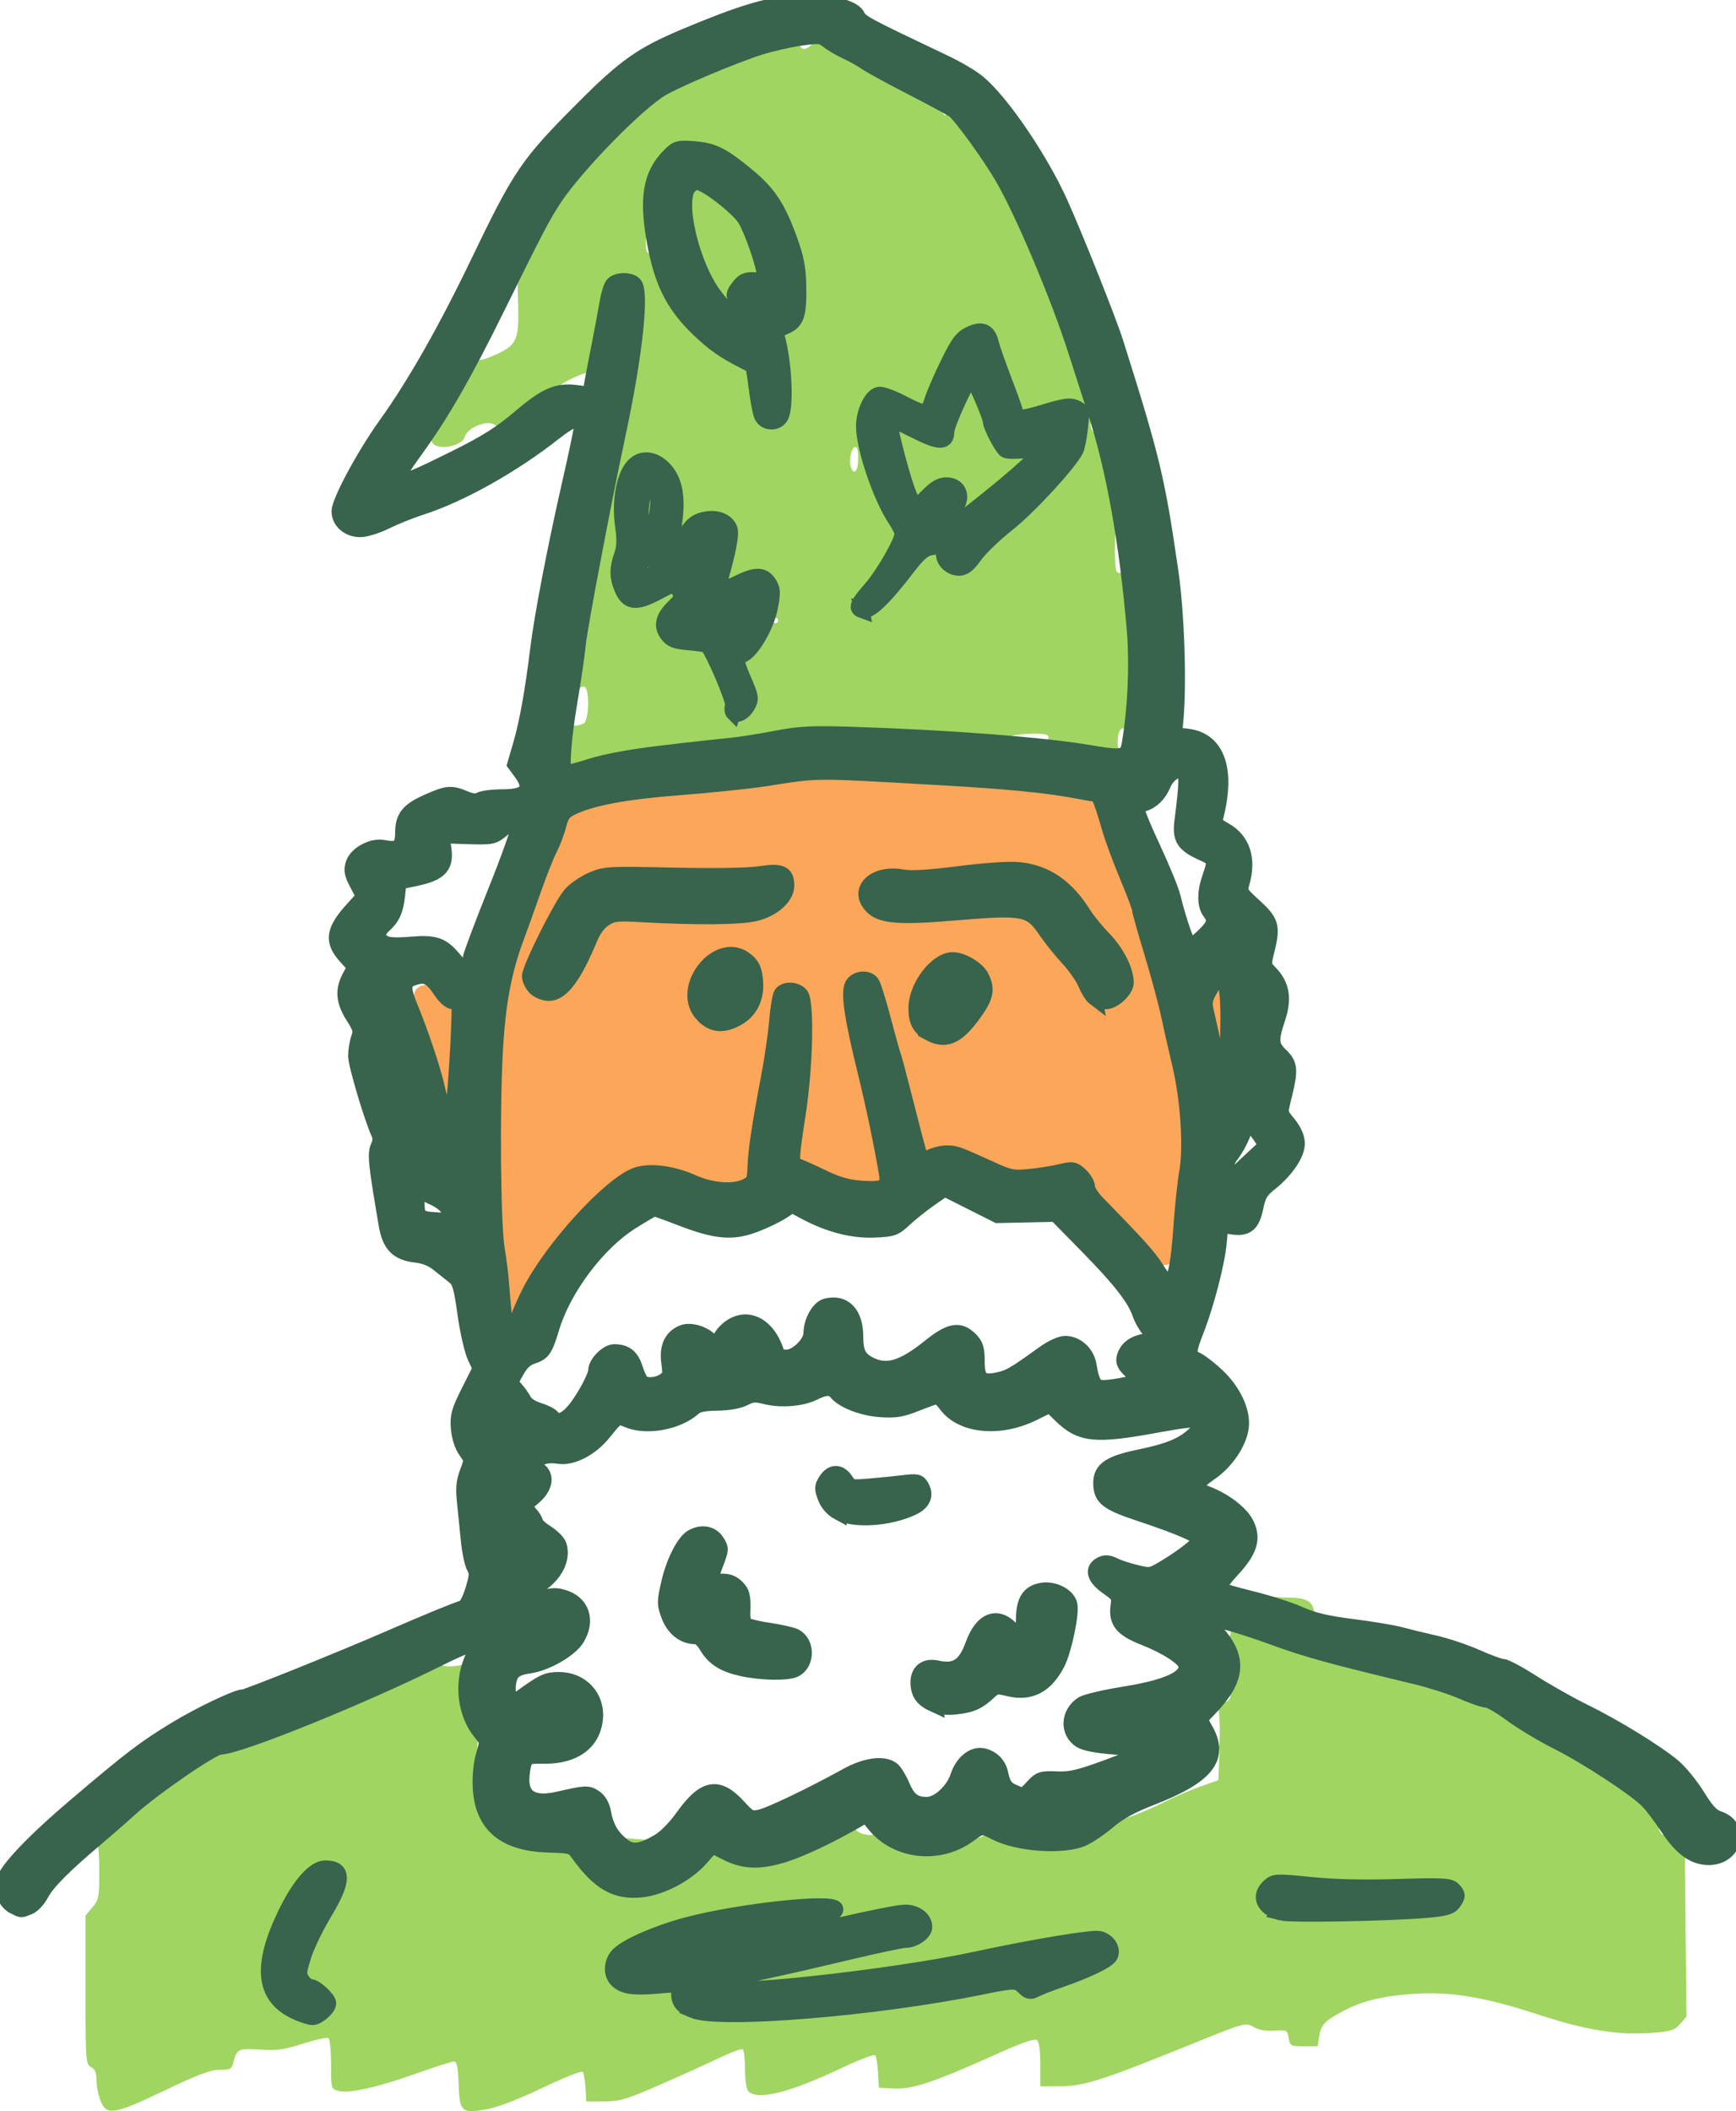 <?xml version="1.0" encoding="UTF-8" standalone="no"?>
<!-- Created with Inkscape (http://www.inkscape.org/) -->

<svg
   width="629.05"
   height="764.715"
   viewBox="0 0 166.436 202.331"
   version="1.1"
   id="svg1"
   xml:space="preserve"
   inkscape:version="1.3.2 (091e20e, 2023-11-25, custom)"
   sodipodi:docname="druid-new-thick.svg"
   xmlns:inkscape="http://www.inkscape.org/namespaces/inkscape"
   xmlns:sodipodi="http://sodipodi.sourceforge.net/DTD/sodipodi-0.dtd"
   xmlns="http://www.w3.org/2000/svg"
   xmlns:svg="http://www.w3.org/2000/svg"
   xmlns:rdf="http://www.w3.org/1999/02/22-rdf-syntax-ns#"
   xmlns:cc="http://creativecommons.org/ns#"
   xmlns:dc="http://purl.org/dc/elements/1.1/"><title
     id="title20">druid</title><sodipodi:namedview
     id="namedview1"
     pagecolor="#ffffff"
     bordercolor="#000000"
     borderopacity="0.25"
     inkscape:showpageshadow="2"
     inkscape:pageopacity="0.0"
     inkscape:pagecheckerboard="0"
     inkscape:deskcolor="#d1d1d1"
     inkscape:document-units="mm"
     inkscape:zoom="1.1385101"
     inkscape:cx="149.75713"
     inkscape:cy="411.94189"
     inkscape:window-width="2400"
     inkscape:window-height="1566"
     inkscape:window-x="2869"
     inkscape:window-y="483"
     inkscape:window-maximized="1"
     inkscape:current-layer="g18" /><defs
     id="defs1" /><g
     inkscape:label="Layer 1"
     inkscape:groupmode="layer"
     id="layer1"
     transform="translate(-18.683,-2.925)"><g
       id="g18"
       transform="translate(21.301,-21.461)"><path
         style="fill:#fba659"
         d="m 45.924,150.778 c -0.094,-0.297 -0.215,-1.38 -0.27,-2.409 -0.054,-1.028 -0.226,-2.482 -0.382,-3.231 -0.437,-2.095 -0.757,-12.091 -0.502,-15.649 0.482,-6.715 0.801,-10.086 1.075,-11.368 0.339,-1.586 3.805,-11.422 4.292,-12.179 0.34,-0.53 0.771,-1.783 1.052,-3.063 0.177,-0.804 0.768,-1.108 3.544,-1.817 2.335,-0.596 4.952,-0.915 11.038,-1.345 2.328,-0.164 5.348,-0.528 6.71,-0.807 2.965,-0.609 6.493,-0.652 10.499,-0.13 1.595,0.208 4.924,0.449 7.398,0.535 4.591,0.161 11.634,1.022 12.201,1.493 0.173,0.144 0.571,1.209 0.883,2.368 0.313,1.159 1.055,3.267 1.649,4.686 0.594,1.418 1.284,3.352 1.533,4.298 0.249,0.946 0.99,3.625 1.647,5.953 1.097,3.891 1.514,5.674 2.446,10.451 0.184,0.946 0.311,3.149 0.282,4.895 -0.058,3.437 -0.569,10.79 -0.802,11.523 -0.079,0.249 -0.514,0.526 -0.967,0.617 -0.716,0.143 -0.938,0.035 -1.701,-0.828 -0.483,-0.546 -0.883,-1.06 -0.889,-1.142 -0.006,-0.082 -0.559,-0.558 -1.228,-1.058 -0.669,-0.5 -1.445,-1.354 -1.723,-1.897 -0.278,-0.544 -0.802,-1.182 -1.164,-1.419 -0.362,-0.237 -0.658,-0.649 -0.658,-0.915 0,-0.266 -0.282,-0.812 -0.627,-1.212 l -0.627,-0.729 -2.38,0.317 c -3.537,0.471 -4.036,0.416 -6.49,-0.712 -2.919,-1.342 -3.61,-1.48 -4.839,-0.967 -0.547,0.228 -1.042,0.368 -1.1,0.309 -0.058,-0.058 -0.68,-2.292 -1.381,-4.964 -3.28,-12.496 -3.246,-12.399 -4.359,-12.399 -0.343,0 -0.774,0.181 -0.958,0.403 -0.499,0.601 -0.183,3.666 0.763,7.402 0.885,3.496 2.025,8.836 2.296,10.758 0.155,1.1 0.11,1.268 -0.42,1.551 -0.976,0.522 -2.871,0.155 -5.609,-1.086 -3.037,-1.377 -2.892,-0.914 -2.05,-6.551 0.607,-4.064 0.704,-9.597 0.187,-10.626 -0.395,-0.786 -1.53,-1.012 -2.034,-0.405 -0.19,0.229 -0.449,1.574 -0.576,2.99 -0.127,1.416 -0.463,3.765 -0.748,5.22 -0.912,4.661 -1.327,7.376 -1.328,8.679 -7.98e-4,1.199 -0.052,1.292 -0.918,1.654 -1.164,0.486 -2.345,0.488 -3.408,0.003 -1.4,-0.638 -4.413,-1.473 -5.293,-1.466 -1.187,0.008 -2.726,0.781 -4.388,2.202 -0.792,0.677 -1.521,1.231 -1.621,1.231 -0.1,0 -0.788,0.804 -1.528,1.786 -0.74,0.982 -1.828,2.381 -2.417,3.109 -0.589,0.728 -1.635,2.483 -2.324,3.901 -0.689,1.418 -1.335,2.579 -1.434,2.58 -0.099,8.3e-4 -0.258,-0.241 -0.352,-0.538 z m 43.112,-27.139 c 0.232,-0.089 0.973,-0.886 1.645,-1.77 1.617,-2.126 1.684,-3.297 0.265,-4.598 -1.866,-1.71 -4.186,-0.981 -5.365,1.684 -0.928,2.099 -0.782,3.317 0.527,4.377 0.56,0.454 2.119,0.617 2.928,0.307 z m -20.768,-1.666 c 1.204,-0.846 1.706,-1.787 1.706,-3.199 0,-3.385 -3.359,-4.245 -5.274,-1.351 -1.335,2.018 -1.066,3.981 0.664,4.848 1.001,0.502 1.897,0.409 2.905,-0.299 z m 36.529,-2.14 c 1.142,-1.142 0.475,-3.573 -1.563,-5.689 -0.701,-0.728 -1.635,-1.861 -2.076,-2.52 -1.146,-1.71 -3.018,-3.347 -4.205,-3.677 -1.393,-0.387 -4.368,-0.349 -8.164,0.103 -1.797,0.214 -4,0.31 -5.076,0.222 -1.858,-0.153 -1.919,-0.139 -2.712,0.654 -1.002,1.002 -1.017,1.48 -0.075,2.422 1.003,1.003 2.765,1.188 7.219,0.758 1.955,-0.189 4.468,-0.344 5.584,-0.344 2.333,0 2.7,0.229 4.455,2.778 0.551,0.8 1.425,1.86 1.943,2.355 0.517,0.495 1.011,1.223 1.098,1.618 0.379,1.725 2.413,2.477 3.571,1.319 z m -53.272,-0.847 c 0.655,-0.599 1.995,-3.054 2.458,-4.502 0.173,-0.541 0.693,-1.303 1.156,-1.693 l 0.842,-0.709 6.16,0.155 c 7.261,0.183 8.637,-0.027 10.046,-1.532 0.936,-0.999 1.061,-1.608 0.492,-2.387 -0.345,-0.471 -0.535,-0.485 -2.977,-0.218 -1.759,0.192 -4.375,0.209 -8.032,0.049 -6.834,-0.297 -7.809,-0.091 -9.785,2.071 -0.707,0.774 -1.428,1.854 -1.602,2.401 -0.174,0.547 -0.809,1.917 -1.41,3.045 -1.046,1.962 -1.076,2.083 -0.689,2.774 0.792,1.414 2.148,1.635 3.341,0.545 z M 39.965,130.628 c -0.152,-0.336 -0.559,-1.682 -0.905,-2.991 -0.346,-1.31 -0.946,-3.274 -1.333,-4.366 -1.129,-3.185 -0.924,-4.498 0.703,-4.498 0.579,0 0.886,0.196 1.221,0.78 0.246,0.429 0.691,0.891 0.988,1.026 0.498,0.227 0.535,0.452 0.477,2.858 -0.101,4.162 -0.379,7.494 -0.638,7.653 -0.131,0.081 -0.363,-0.127 -0.514,-0.463 z m 74.172,-5.24 c -0.153,-0.364 -0.481,-1.682 -0.728,-2.929 -0.446,-2.254 -0.445,-2.274 0.132,-3.252 0.32,-0.542 0.715,-0.941 0.879,-0.887 0.164,0.054 0.452,0.982 0.641,2.062 0.294,1.682 0.286,2.135 -0.053,3.154 -0.218,0.655 -0.44,1.488 -0.494,1.852 l -0.098,0.661 z"
         id="path20" /><path
         style="fill:#a0d561"
         d="m 7.037,225.765 c -0.22,-0.527 -0.4,-1.416 -0.4,-1.975 0,-0.746 -0.141,-1.092 -0.529,-1.3 -0.509,-0.272 -0.529,-0.554 -0.529,-7.397 v -7.114 l 0.661,-0.786 c 0.61,-0.725 0.661,-0.994 0.661,-3.46 0,-1.471 -0.099,-2.674 -0.221,-2.674 -0.48,0 -4.598,4.1 -5.094,5.072 -0.852,1.669 -2.441,1.989 -3.688,0.742 -0.65,-0.65 -0.694,-2.263 -0.087,-3.176 1.049,-1.576 5.209,-5.421 11.353,-10.493 3.306,-2.729 8.82,-5.756 12.686,-6.964 1.748,-0.546 12.488,-4.97 16.404,-6.756 0.873,-0.398 2.056,-0.867 2.629,-1.042 0.933,-0.285 1.091,-0.463 1.514,-1.709 0.442,-1.302 0.445,-1.446 0.036,-2.225 -0.248,-0.474 -0.462,-1.575 -0.494,-2.553 -0.032,-0.946 -0.195,-2.247 -0.362,-2.891 -0.307,-1.184 -0.074,-3.156 0.501,-4.229 0.186,-0.347 0.074,-0.711 -0.436,-1.429 -1.087,-1.528 -0.968,-3.307 0.388,-5.822 l 1.074,-1.99 -0.507,-1.024 c -0.279,-0.563 -0.691,-2.388 -0.917,-4.056 -0.339,-2.507 -0.512,-3.115 -0.992,-3.511 -0.32,-0.263 -0.939,-0.79 -1.375,-1.171 -0.531,-0.463 -1.263,-0.759 -2.212,-0.892 -2.486,-0.35 -2.733,-0.819 -3.633,-6.917 -0.336,-2.277 -0.384,-3.271 -0.18,-3.719 0.206,-0.453 0.186,-0.778 -0.08,-1.257 -0.197,-0.356 -0.363,-0.871 -0.368,-1.145 -0.005,-0.274 -0.382,-1.582 -0.837,-2.907 -0.734,-2.139 -0.809,-2.625 -0.665,-4.325 0.148,-1.748 0.104,-2 -0.496,-2.884 -0.775,-1.143 -0.893,-3.087 -0.244,-4.014 0.389,-0.556 0.366,-0.649 -0.397,-1.574 -1.309,-1.588 -1.102,-2.982 0.726,-4.895 l 0.945,-0.989 -0.58,-1.031 c -0.768,-1.366 -0.731,-1.972 0.179,-2.991 0.677,-0.758 0.943,-0.861 2.469,-0.958 l 1.711,-0.109 v -1.165 c 0,-1.457 0.707,-2.283 2.734,-3.195 1.168,-0.525 1.69,-0.619 2.646,-0.476 1.632,0.244 2.213,0.244 4.456,-0.003 2.181,-0.24 2.496,-0.547 1.655,-1.616 -0.687,-0.873 -0.688,-1.219 -0.02,-3.613 0.294,-1.053 0.887,-4.356 1.317,-7.339 0.926,-6.421 1.692,-10.483 3.289,-17.445 0.649,-2.828 1.119,-5.239 1.046,-5.359 -0.195,-0.316 -1.055,0.204 -3.144,1.902 -1.019,0.828 -2.374,1.832 -3.011,2.233 -2.094,1.315 -6.74,3.539 -8.792,4.208 -1.108,0.361 -2.622,0.965 -3.365,1.341 -2.534,1.284 -4.812,0.66 -4.805,-1.317 0.005,-1.392 1.996,-5.125 4.7,-8.809 2.282,-3.109 5.396,-8.602 8.313,-14.659 3.002,-6.236 3.92,-7.907 5.485,-9.991 2.821,-3.755 8.359,-9.054 11.14,-10.661 1.441,-0.833 4.055,-1.944 8.327,-3.539 2.885,-1.077 3.441,-1.197 6.085,-1.306 3.587,-0.148 5.69,0.264 6.085,1.191 0.186,0.437 1.167,1.052 3.307,2.072 1.673,0.798 3.882,1.851 4.907,2.339 2.626,1.251 4.074,2.442 6.022,4.951 1.79,2.306 4.291,6.397 5.232,8.558 3.195,7.343 5.117,12.39 6.739,17.699 2.315,7.578 2.762,9.633 3.975,18.256 0.626,4.456 0.693,5.605 0.582,10.12 l -0.124,5.093 h 1.045 c 2.393,0 3.78,2.966 3.118,6.67 -0.279,1.558 -0.278,1.927 0.002,2.02 0.188,0.063 0.769,0.505 1.291,0.984 l 0.948,0.87 0.005,2.4 0.005,2.4 0.993,0.819 c 1.074,0.886 1.776,2.017 1.776,2.865 0,0.293 -0.185,1.079 -0.412,1.747 l -0.412,1.214 0.791,0.901 c 1.035,1.179 1.286,2.761 0.693,4.366 -0.805,2.179 -0.799,2.343 0.133,3.304 0.931,0.961 0.926,0.889 0.369,4.812 -0.132,0.928 -0.045,1.254 0.531,2.009 1.359,1.782 0.584,4.085 -2.051,6.095 -0.683,0.521 -0.988,0.992 -1.106,1.707 -0.333,2.022 -1.23,2.843 -2.769,2.535 -0.774,-0.155 -0.795,-0.132 -0.796,0.866 -4.7e-4,1.415 -1.143,6 -2.137,8.578 -0.454,1.177 -0.784,2.172 -0.733,2.212 0.051,0.039 0.644,0.444 1.319,0.9 1.413,0.954 2.416,2.074 3.152,3.515 1.183,2.318 0.209,5.334 -2.28,7.061 -0.779,0.541 -1.422,1.067 -1.427,1.17 -0.006,0.102 0.549,0.433 1.232,0.736 4.299,1.901 4.951,4.66 1.859,7.865 l -1.074,1.114 0.738,0.281 c 1.003,0.381 3.925,0.787 5.717,0.793 1.651,0.006 2.288,0.357 2.413,1.328 0.079,0.618 0.233,0.682 2.334,0.972 1.237,0.171 2.822,0.32 3.523,0.331 0.701,0.011 1.528,0.156 1.839,0.322 0.311,0.166 1.821,0.586 3.356,0.933 1.535,0.347 3.522,0.972 4.416,1.39 0.894,0.418 2.022,0.847 2.508,0.954 0.486,0.107 1.613,0.655 2.505,1.218 0.892,0.563 1.743,1.024 1.891,1.024 0.148,0 0.431,0.194 0.628,0.431 0.197,0.237 1.217,0.823 2.267,1.301 1.848,0.842 6.397,3.506 8.288,4.854 1.693,1.207 2.418,1.997 3.457,3.769 0.72,1.228 1.232,1.807 1.703,1.925 1.747,0.439 2.329,2.526 1.037,3.724 -0.934,0.866 -1.969,1.045 -3.159,0.548 -0.542,-0.227 -1.001,-0.412 -1.02,-0.412 -0.019,-1.1e-4 0.004,3.496 0.05,7.77 l 0.084,7.77 -0.613,0.704 c -0.539,0.619 -0.869,0.723 -2.73,0.86 -3.223,0.238 -6.294,-0.256 -10.832,-1.744 -5.131,-1.683 -8.388,-2.229 -11.923,-2.001 -2.951,0.19 -4.944,0.666 -6.736,1.608 -1.827,0.961 -2.195,1.336 -2.371,2.423 l -0.162,1 h -1.316 c -1.254,0 -1.322,-0.037 -1.457,-0.794 -0.136,-0.765 -0.186,-0.791 -1.382,-0.707 -0.822,0.058 -1.495,-0.064 -1.996,-0.359 -0.748,-0.442 -0.807,-0.425 -6.162,1.745 -8.317,3.37 -10.105,3.941 -12.352,3.947 l -1.918,0.005 v -2.084 c 0,-1.353 -0.116,-2.175 -0.331,-2.343 -0.231,-0.181 -1.449,0.245 -4.035,1.41 -5.796,2.611 -7.909,3.319 -9.638,3.228 l -1.475,-0.078 -0.081,-1.455 c -0.045,-0.8 -0.172,-1.547 -0.282,-1.658 -0.111,-0.112 -1.562,0.443 -3.226,1.233 -4.962,2.356 -8.029,3.12 -8.925,2.224 -0.184,-0.184 -0.318,-1.067 -0.318,-2.101 0,-0.981 -0.101,-1.846 -0.225,-1.922 -0.124,-0.076 -1.062,0.262 -2.085,0.753 -1.023,0.49 -3.571,1.643 -5.662,2.561 -3.365,1.477 -3.999,1.67 -5.522,1.679 l -1.72,0.01 -0.082,-1.323 c -0.045,-0.728 -0.172,-1.414 -0.282,-1.526 -0.11,-0.111 -1.857,0.589 -3.883,1.556 -2.36,1.127 -4.283,1.861 -5.354,2.045 -2.374,0.407 -2.551,0.243 -2.647,-2.433 -0.058,-1.63 -0.167,-2.155 -0.446,-2.155 -0.203,0 -1.877,0.535 -3.721,1.189 -3.722,1.32 -6.299,1.889 -7.359,1.622 -0.692,-0.174 -0.701,-0.204 -0.701,-2.536 0,-1.298 -0.117,-2.433 -0.26,-2.521 -0.143,-0.088 -1.244,0.154 -2.447,0.539 -1.814,0.58 -2.512,0.676 -4.091,0.564 -2.05,-0.147 -2.263,-0.046 -2.563,1.21 -0.156,0.655 -0.288,0.728 -1.319,0.728 -0.881,0 -2.101,0.458 -5.284,1.984 -4.813,2.307 -5.539,2.429 -6.125,1.026 z m 21.295,-8.567 c 0.291,-0.291 0.529,-0.654 0.529,-0.806 0,-0.422 -1.246,-1.575 -1.702,-1.575 -0.222,0 -0.586,-0.279 -0.81,-0.621 -0.371,-0.566 -0.36,-0.774 0.123,-2.336 0.291,-0.943 1.186,-2.804 1.988,-4.134 1.865,-3.094 1.897,-4.286 0.113,-4.286 -1.067,0 -2.486,1.624 -3.816,4.366 -2.448,5.049 -2.127,7.982 1.032,9.417 1.393,0.633 1.889,0.628 2.541,-0.024 z m 46.983,-0.127 c 4.774,-0.407 12.081,-1.433 16.216,-2.278 3.092,-0.632 3.353,-0.63 4.012,0.029 0.439,0.439 0.635,0.482 1.091,0.238 0.306,-0.164 1.345,-0.571 2.309,-0.905 2.751,-0.954 4.709,-1.907 4.891,-2.381 0.244,-0.636 -0.244,-1.369 -1.044,-1.569 -0.658,-0.165 -6.347,0.78 -11.884,1.975 -5.938,1.281 -18.759,2.901 -22.968,2.901 -2.686,3.5e-4 -1.016,-0.99 3.124,-1.853 1.31,-0.273 4.654,-1.039 7.433,-1.703 2.778,-0.664 5.341,-1.206 5.696,-1.206 0.815,0 1.821,-0.691 1.821,-1.251 0,-0.777 -0.824,-1.395 -1.86,-1.395 -0.541,0 -3.241,0.528 -5.999,1.172 -6.386,1.493 -10.424,2.272 -11.667,2.25 -0.924,-0.016 -0.942,-0.032 -0.317,-0.284 0.364,-0.147 2.103,-0.613 3.864,-1.036 1.761,-0.423 3.845,-1.001 4.63,-1.286 0.785,-0.284 1.764,-0.589 2.174,-0.677 0.421,-0.09 0.7,-0.3 0.639,-0.481 -0.252,-0.753 -9.231,0.222 -14.218,1.544 -2.78,0.737 -5.633,1.969 -6.548,2.828 -0.694,0.651 -0.781,1.83 -0.18,2.431 0.631,0.631 1.553,0.769 3.846,0.578 l 2.089,-0.174 0.004,0.734 c 0.005,0.984 0.242,1.3 1.327,1.77 1.205,0.523 5.583,0.533 11.52,0.027 z m 58.81,-9.622 c 1.733,-0.145 2.288,-0.294 2.58,-0.693 0.468,-0.64 0.465,-0.804 -0.026,-1.295 -0.336,-0.336 -1.151,-0.373 -5.309,-0.242 -3.255,0.103 -6.066,0.037 -8.332,-0.194 -3.213,-0.328 -3.452,-0.32 -3.951,0.132 -1.061,0.96 -0.555,2.104 1.124,2.542 0.898,0.234 10.106,0.068 13.915,-0.251 z M 0.126,207.155 c 0.367,-0.14 0.901,-0.705 1.187,-1.257 0.551,-1.064 2.163,-2.696 5.191,-5.252 1.019,-0.86 2.539,-2.187 3.38,-2.949 2.187,-1.982 7.889,-5.894 8.596,-5.897 1.745,-0.007 13.7,-4.844 21.065,-8.524 1.88,-0.94 3.239,-1.474 3.383,-1.33 0.144,0.144 0.024,0.745 -0.298,1.496 -0.996,2.323 -0.628,5.246 0.887,7.046 0.625,0.743 0.631,0.789 0.24,2.121 -0.249,0.85 -0.361,2.044 -0.297,3.174 0.199,3.516 2.319,5.281 6.486,5.401 2.208,0.064 2.347,0.103 2.855,0.813 2.018,2.815 3.621,3.737 6.055,3.486 1.93,-0.199 4.353,-1.475 5.694,-2.998 l 1.096,-1.246 1.389,0.703 c 1.694,0.857 3.193,0.905 5.521,0.177 1.597,-0.5 4.305,-1.776 6.777,-3.193 l 1.127,-0.646 0.692,0.877 c 2.123,2.692 6.193,3.177 9.086,1.082 1.26,-0.913 1.295,-0.916 2.585,-0.244 2.151,1.121 6.54,1.418 8.402,0.569 0.582,-0.265 1.681,-1.015 2.442,-1.667 0.949,-0.812 2.196,-1.498 3.969,-2.184 5.42,-2.098 6.831,-3.834 5.312,-6.537 l -0.58,-1.032 1.063,-1.12 c 2.603,-2.745 2.773,-4.706 0.618,-7.153 -0.583,-0.663 -0.949,-1.274 -0.813,-1.359 0.249,-0.154 3.405,0.747 6.113,1.746 3.198,1.179 5.608,1.845 13.691,3.784 1.491,0.358 3.535,1.012 4.542,1.454 1.007,0.442 2.063,0.804 2.346,0.804 0.283,0 1.335,0.607 2.337,1.35 1.002,0.742 2.991,1.938 4.419,2.657 2.894,1.457 7.591,4.538 8.726,5.725 0.407,0.425 1.24,1.533 1.852,2.462 1.331,2.02 2.514,2.887 3.942,2.887 2.479,0 3.224,-2.929 0.937,-3.684 -0.662,-0.218 -1.141,-0.729 -2.018,-2.152 -0.633,-1.026 -1.674,-2.306 -2.313,-2.844 -1.624,-1.367 -5.583,-3.8 -8.563,-5.262 -1.382,-0.678 -3.597,-1.927 -4.921,-2.774 -1.324,-0.848 -2.619,-1.541 -2.877,-1.541 -0.259,0 -1.378,-0.406 -2.488,-0.901 -1.11,-0.496 -2.911,-1.103 -4.002,-1.349 -1.091,-0.247 -2.58,-0.608 -3.307,-0.804 -0.728,-0.196 -2.811,-0.543 -4.63,-0.773 -2.44,-0.308 -3.758,-0.62 -5.027,-1.191 -0.946,-0.426 -3.029,-1.095 -4.63,-1.486 -1.601,-0.392 -3.018,-0.809 -3.149,-0.928 -0.134,-0.121 0.409,-0.915 1.245,-1.818 1.724,-1.862 2.088,-2.992 1.417,-4.398 -0.494,-1.036 -2.097,-2.272 -3.779,-2.914 -0.661,-0.252 -1.148,-0.599 -1.104,-0.786 0.043,-0.184 0.673,-0.742 1.401,-1.24 1.525,-1.044 2.76,-2.86 2.96,-4.355 0.199,-1.485 -0.732,-3.479 -2.317,-4.962 -0.706,-0.661 -1.586,-1.339 -1.956,-1.507 -0.836,-0.381 -0.838,-0.755 -0.015,-2.856 0.968,-2.469 1.988,-6.402 2.172,-8.372 l 0.161,-1.727 0.999,0.169 c 1.485,0.251 2.009,-0.159 2.359,-1.846 0.251,-1.208 0.478,-1.588 1.376,-2.299 1.519,-1.203 2.595,-2.779 2.595,-3.8 0,-0.546 -0.284,-1.207 -0.794,-1.849 -0.923,-1.162 -0.887,-0.901 -0.402,-2.91 0.563,-2.331 0.509,-2.841 -0.392,-3.704 -0.931,-0.892 -0.976,-1.46 -0.28,-3.526 0.622,-1.847 0.417,-3.17 -0.668,-4.303 -0.726,-0.758 -0.726,-0.759 -0.352,-2.286 0.549,-2.241 0.422,-2.677 -1.217,-4.178 -1.411,-1.293 -1.443,-1.352 -1.186,-2.247 0.648,-2.259 0.065,-4.063 -1.619,-5.01 -0.943,-0.53 -1.049,-0.685 -0.892,-1.3 0.622,-2.444 0.582,-4.783 -0.103,-6.063 -0.495,-0.926 -1.412,-1.497 -2.628,-1.637 l -1.24,-0.143 0.132,-1.455 c 0.326,-3.583 0.096,-10.243 -0.492,-14.287 -1.287,-8.846 -1.734,-10.704 -5.244,-21.828 -0.668,-2.118 -3.836,-10.08 -5.336,-13.41 -1.904,-4.229 -5.615,-9.675 -7.876,-11.558 -0.565,-0.471 -1.98,-1.308 -3.144,-1.861 -7.694,-3.655 -8.112,-3.878 -8.417,-4.502 -0.444,-0.907 -2.99,-1.425 -6.053,-1.233 -2.523,0.159 -5.214,0.979 -10.494,3.199 -4.13,1.737 -5.711,2.854 -9.706,6.858 -5.383,5.396 -5.999,6.302 -10.146,14.919 -3.057,6.353 -6.076,11.656 -8.768,15.401 -2.091,2.909 -4.492,7.36 -4.492,8.329 0,0.957 0.882,1.717 1.992,1.717 0.513,0 1.615,-0.341 2.447,-0.757 0.833,-0.416 2.347,-1.026 3.366,-1.354 3.83,-1.236 8.8,-4.019 12.781,-7.157 1.758,-1.386 2.697,-1.671 2.697,-0.82 0,0.273 -0.527,2.803 -1.171,5.622 -1.422,6.225 -2.68,12.764 -3.073,15.975 -0.486,3.973 -1.037,7.043 -1.628,9.073 l -0.562,1.929 0.571,0.772 c 1.189,1.609 0.622,2.381 -1.748,2.381 -0.926,0 -1.912,0.122 -2.19,0.271 -0.367,0.196 -0.771,0.16 -1.47,-0.132 -1.297,-0.542 -1.637,-0.515 -3.447,0.277 -1.96,0.858 -2.467,1.484 -2.474,3.059 -0.006,1.353 -0.43,1.666 -1.867,1.378 -1.043,-0.209 -2.543,0.581 -2.867,1.51 -0.219,0.629 -0.153,0.977 0.376,1.972 l 0.642,1.208 -1.018,1.116 c -1.93,2.115 -2.087,3.111 -0.729,4.621 l 0.894,0.993 -0.497,0.922 c -0.705,1.308 -0.62,2.353 0.312,3.821 0.708,1.116 0.774,1.374 0.529,2.076 -0.154,0.441 -0.279,1.212 -0.279,1.715 0,0.816 1.502,5.875 2.198,7.405 0.191,0.419 0.177,0.798 -0.049,1.292 -0.317,0.695 -0.22,1.626 0.783,7.504 0.323,1.894 1.071,2.659 2.791,2.852 0.868,0.098 1.59,0.389 2.214,0.894 0.509,0.412 1.194,0.959 1.521,1.215 0.499,0.391 0.663,0.958 1.018,3.509 0.233,1.673 0.659,3.545 0.946,4.16 l 0.523,1.117 -1.101,2.19 c -0.957,1.902 -1.087,2.367 -0.994,3.537 0.067,0.835 0.335,1.666 0.705,2.186 0.586,0.823 0.589,0.862 0.148,2.017 -0.342,0.897 -0.407,1.575 -0.271,2.841 0.099,0.915 0.264,2.556 0.369,3.647 0.104,1.091 0.349,2.27 0.545,2.619 0.304,0.543 0.287,0.86 -0.122,2.21 -0.269,0.887 -0.658,1.63 -0.89,1.698 -0.766,0.226 -3.567,1.377 -7.16,2.941 -4.537,1.975 -13.577,5.613 -13.949,5.613 -0.636,0 -4.163,1.679 -6.473,3.082 -3.008,1.827 -4.23,2.756 -9.476,7.207 -4.169,3.537 -6.772,6.268 -7.06,7.409 -0.227,0.9 0.212,1.946 0.979,2.335 0.793,0.401 0.622,0.391 1.423,0.086 z M 56.933,201.173 c -0.98,-0.824 -1.473,-1.709 -1.723,-3.092 -0.114,-0.632 -0.416,-1.149 -0.829,-1.419 -0.66,-0.432 -0.816,-0.424 -3.48,0.181 -2.33,0.529 -3.52,-0.103 -3.52,-1.87 0,-0.562 0.11,-1.313 0.245,-1.668 0.226,-0.594 0.38,-0.644 1.94,-0.63 2.851,0.027 4.637,-1.278 4.87,-3.557 0.214,-2.096 -1.36,-3.766 -3.518,-3.734 -1.151,0.017 -1.47,0.173 -3.757,1.829 -0.526,0.381 -0.652,0.391 -0.856,0.069 -0.366,-0.578 -0.292,-1.916 0.14,-2.532 0.26,-0.371 0.802,-0.609 1.654,-0.723 1.622,-0.218 3.919,-1.533 4.584,-2.624 1.033,-1.694 0.48,-3.379 -1.282,-3.907 -0.835,-0.25 -1.232,-0.209 -2.57,0.269 -2.687,0.96 -2.565,0.946 -2.465,0.285 0.066,-0.436 0.435,-0.725 1.391,-1.087 2.328,-0.88 3.721,-2.825 3.201,-4.465 -0.098,-0.309 -0.645,-0.857 -1.216,-1.217 -0.571,-0.36 -1.037,-0.795 -1.037,-0.965 0,-0.171 -0.268,-0.597 -0.595,-0.947 l -0.595,-0.637 0.992,-0.836 c 1.071,-0.902 1.317,-1.956 0.595,-2.555 -0.994,-0.825 0.115,-1.686 1.816,-1.41 1.306,0.212 3.11,-0.725 4.338,-2.253 1.304,-1.624 1.317,-1.631 2.34,-1.203 1.794,0.75 4.774,0.196 6.28,-1.167 0.355,-0.321 0.996,-0.455 2.254,-0.47 1.096,-0.014 2.081,-0.19 2.614,-0.468 0.723,-0.377 1.042,-0.399 2.057,-0.144 1.47,0.37 3.439,0.208 4.62,-0.382 1.104,-0.551 1.698,-0.557 2.14,-0.024 0.671,0.809 2.492,1.515 4.226,1.639 1.435,0.103 2.023,0.006 3.46,-0.569 0.953,-0.381 1.849,-0.693 1.992,-0.693 0.143,0 0.533,0.369 0.867,0.821 1.504,2.034 5.143,2.378 8.345,0.789 l 1.598,-0.793 1.058,1.032 c 1.896,1.848 3.282,1.986 9.147,0.908 4.611,-0.847 5.268,-0.706 3.755,0.806 -1.104,1.104 -2.471,1.691 -5.286,2.27 -2.914,0.6 -3.78,1.17 -3.78,2.489 0,1.432 0.576,1.881 3.77,2.94 3.612,1.197 5.755,2.114 5.755,2.463 0,0.354 -1.508,1.568 -3.282,2.642 -1.441,0.872 -1.491,0.882 -2.863,0.56 -0.768,-0.18 -1.725,-0.494 -2.126,-0.698 -0.541,-0.274 -0.866,-0.296 -1.257,-0.087 -0.866,0.464 -0.632,1.259 0.635,2.151 1.097,0.773 1.154,0.875 1.024,1.841 -0.199,1.482 0.374,2.171 2.498,3.008 5.937,2.338 5.238,4.288 -1.951,5.441 -1.863,0.299 -3.662,0.723 -3.998,0.944 -1.327,0.869 -1.421,2.632 -0.185,3.442 0.418,0.274 1.574,0.5 3.171,0.621 1.382,0.105 2.576,0.252 2.652,0.328 0.269,0.269 -0.571,0.69 -3.536,1.769 -2.447,0.891 -3.287,1.08 -4.557,1.025 -1.46,-0.063 -1.607,-0.013 -2.348,0.798 -0.755,0.826 -0.828,0.849 -1.638,0.519 -0.91,-0.371 -1.173,-0.714 -1.406,-1.828 -0.184,-0.877 -0.771,-1.487 -1.644,-1.706 -0.936,-0.235 -1.993,0.622 -2.429,1.968 -0.448,1.387 -1.895,2.696 -2.98,2.696 -1.22,0 -1.809,-0.446 -2.384,-1.805 -0.288,-0.681 -0.72,-1.387 -0.959,-1.569 -0.826,-0.628 -2.531,-0.39 -4.331,0.603 -3.494,1.928 -7.46,3.82 -8.366,3.99 -0.867,0.163 -1.022,0.085 -2.05,-1.035 -1.956,-2.131 -3.246,-1.885 -5.312,1.01 -1.257,1.761 -2.704,2.836 -4.251,3.158 -0.658,0.137 -0.993,0.029 -1.663,-0.535 z m 3.871,-0.782 c 0.317,-0.222 1.076,-1.116 1.687,-1.988 2.146,-3.059 4.259,-3.437 5.999,-1.074 0.455,0.618 0.81,0.82 1.443,0.82 0.944,0 4.026,-1.363 7.246,-3.205 1.182,-0.676 2.581,-1.372 3.11,-1.546 1.8,-0.594 3.122,0.131 3.964,2.174 0.507,1.231 1.448,1.663 2.711,1.246 0.897,-0.296 1.957,-1.645 1.957,-2.49 0,-0.249 0.348,-0.8 0.773,-1.226 1.434,-1.434 3.345,-0.741 4.05,1.469 0.237,0.743 0.543,1.125 1.041,1.3 0.606,0.213 0.82,0.132 1.53,-0.578 0.763,-0.763 0.949,-0.821 2.47,-0.774 1.344,0.042 2.145,-0.137 4.378,-0.975 2.974,-1.116 3.105,-1.47 0.547,-1.477 -0.815,-0.002 -1.849,-0.132 -2.298,-0.288 -1.583,-0.552 -2.138,-2.456 -1.101,-3.775 0.618,-0.786 1.419,-1.041 5.145,-1.638 2.804,-0.449 4.511,-1.057 5.154,-1.835 0.355,-0.43 0.31,-0.542 -0.501,-1.218 -0.49,-0.409 -1.559,-1.008 -2.376,-1.329 -3.017,-1.189 -3.915,-2.17 -3.57,-3.899 0.123,-0.617 -0.003,-0.818 -0.869,-1.376 -0.779,-0.503 -1.033,-0.852 -1.096,-1.512 -0.118,-1.225 0.806,-1.635 2.32,-1.029 2.461,0.985 3.013,0.982 4.692,-0.021 1.597,-0.955 2.728,-1.875 2.728,-2.219 0,-0.208 -3.043,-1.424 -5.556,-2.221 -3.174,-1.007 -4.193,-1.951 -3.84,-3.559 0.287,-1.308 1.21,-1.882 3.887,-2.417 2.532,-0.507 5.107,-1.615 5.605,-2.412 0.155,-0.248 0.226,-0.506 0.158,-0.574 -0.068,-0.068 -1.373,0.104 -2.901,0.383 -5.643,1.028 -6.094,1.074 -7.556,0.771 -0.996,-0.207 -1.737,-0.589 -2.581,-1.332 l -1.184,-1.042 -1.535,0.703 c -1.822,0.834 -4.787,1.124 -6.32,0.619 -0.546,-0.18 -1.442,-0.791 -1.991,-1.357 l -0.999,-1.03 -1.419,0.66 c -2.505,1.166 -5.93,0.833 -8.05,-0.784 l -0.942,-0.718 -1.371,0.59 c -1.194,0.514 -1.671,0.57 -3.696,0.439 -1.755,-0.114 -2.56,-0.052 -3.286,0.251 -0.57,0.238 -1.51,0.366 -2.307,0.315 -1.04,-0.067 -1.526,0.04 -2.14,0.472 -2.201,1.551 -3.785,1.895 -5.896,1.281 -1.498,-0.436 -1.503,-0.435 -1.904,0.173 -1.46,2.215 -3.052,3.145 -5.38,3.145 -1.602,0 -1.815,0.228 -1.099,1.175 0.612,0.809 0.462,1.464 -0.547,2.389 l -0.936,0.857 0.718,1.097 c 0.395,0.603 0.821,1.097 0.948,1.097 0.126,0 0.522,0.292 0.879,0.649 1.223,1.223 0.74,3.346 -1.107,4.868 l -0.974,0.803 1.431,-0.134 c 1.855,-0.174 2.985,0.472 3.43,1.96 0.259,0.865 0.236,1.167 -0.143,1.901 -0.248,0.48 -0.767,1.171 -1.153,1.534 -0.911,0.858 -3.148,1.906 -4.075,1.909 -0.902,0.003 -1.786,0.848 -1.786,1.707 0,1.018 0.412,1.027 1.706,0.04 1.561,-1.192 3.163,-1.465 4.561,-0.78 1.369,0.671 2.199,1.984 2.199,3.476 0,2.463 -1.847,4.001 -5.082,4.234 l -1.775,0.127 -0.169,1.126 c -0.103,0.687 -0.046,1.355 0.146,1.714 0.291,0.545 0.444,0.576 2.076,0.428 0.969,-0.088 2.301,-0.23 2.96,-0.315 1.06,-0.137 1.282,-0.072 1.918,0.564 0.415,0.415 0.72,1.012 0.721,1.411 5.44e-4,0.38 0.233,1.072 0.516,1.536 0.444,0.728 0.69,0.859 1.785,0.945 0.698,0.055 1.511,0.121 1.806,0.147 0.295,0.026 0.795,-0.134 1.112,-0.355 z m 25.804,-12.426 c -1.203,-0.523 -1.855,-1.926 -1.403,-3.018 0.4,-0.965 1.005,-1.196 2.537,-0.966 1.405,0.211 1.942,-0.225 2.634,-2.135 0.88,-2.428 2.489,-3.137 4.08,-1.798 l 0.814,0.685 v -1.491 c 0,-1.273 0.103,-1.586 0.7,-2.14 1.264,-1.171 3.663,-0.665 4.315,0.91 0.18,0.435 0.262,0.895 0.183,1.024 -0.08,0.129 -0.32,1.075 -0.534,2.103 -0.214,1.028 -0.636,2.352 -0.937,2.942 -1.033,2.024 -3.236,3.098 -5.056,2.464 -0.751,-0.262 -0.931,-0.212 -1.819,0.501 -1.625,1.306 -3.794,1.668 -5.515,0.919 z m 4.277,-0.448 c 0.302,-0.155 0.868,-0.579 1.258,-0.942 0.67,-0.625 0.778,-0.644 1.997,-0.351 2.011,0.483 3.515,-0.312 4.602,-2.432 0.648,-1.264 1.388,-4.802 1.178,-5.636 -0.219,-0.871 -1.565,-1.531 -2.69,-1.32 -1.219,0.229 -1.695,1.016 -1.695,2.806 0,0.817 -0.087,1.571 -0.192,1.677 -0.106,0.106 -0.493,-0.166 -0.86,-0.605 -1.399,-1.67 -2.924,-1.142 -3.813,1.321 -0.738,2.043 -1.665,2.64 -3.469,2.236 -1.096,-0.246 -1.81,0.324 -1.778,1.421 0.029,1.01 0.435,1.561 1.514,2.049 0.859,0.389 2.989,0.268 3.948,-0.223 z m -21.14,-2.637 c -2.328,-0.298 -3.928,-1.064 -4.645,-2.224 -0.39,-0.632 -0.864,-0.984 -1.578,-1.177 -1.098,-0.296 -2.278,-1.476 -2.547,-2.548 -0.581,-2.314 1.285,-7.029 3.075,-7.771 0.989,-0.409 2.136,0.109 2.494,1.128 0.242,0.687 0.18,1.013 -0.575,3.039 -0.084,0.224 0.169,0.331 0.785,0.331 1.341,0 2.085,0.92 2.291,2.83 l 0.165,1.534 2.025,0.308 c 2.451,0.373 2.963,0.625 3.395,1.667 0.466,1.126 -0.058,2.334 -1.224,2.821 -0.958,0.4 -1.005,0.401 -3.661,0.061 z m 3.86,-0.506 c 1.15,-0.616 1.152,-2.526 0.003,-3.141 -0.287,-0.154 -1.454,-0.416 -2.592,-0.584 -1.139,-0.167 -2.162,-0.436 -2.273,-0.597 -0.112,-0.161 -0.189,-0.65 -0.172,-1.086 0.062,-1.585 -0.033,-1.974 -0.617,-2.518 -0.416,-0.388 -0.873,-0.532 -1.521,-0.481 -1.06,0.084 -1.083,-0.037 -0.362,-1.929 0.441,-1.159 0.442,-1.261 0.011,-1.918 -0.485,-0.74 -1.4,-0.909 -2.304,-0.425 -0.805,0.431 -1.8,2.387 -2.267,4.456 -0.404,1.787 -0.402,1.992 0.02,3.098 0.465,1.218 1.424,1.967 2.517,1.967 0.347,0 0.749,0.335 1.085,0.904 0.293,0.497 0.855,1.118 1.248,1.379 1.419,0.943 6.052,1.504 7.227,0.875 z M 77.92,169.846 c -0.854,-0.345 -1.963,-1.823 -1.963,-2.616 0,-0.97 0.694,-1.891 1.424,-1.891 0.33,0 0.88,0.298 1.222,0.661 0.736,0.783 1.532,0.833 4.233,0.265 1.456,-0.306 2.019,-0.327 2.465,-0.093 1.872,0.985 1.059,2.712 -1.653,3.507 -1.519,0.446 -4.801,0.54 -5.728,0.165 z m 4.905,-0.293 c 2.598,-0.599 3.545,-1.46 2.91,-2.647 -0.273,-0.509 -0.451,-0.552 -1.668,-0.401 -0.75,0.093 -2.214,0.241 -3.254,0.329 -1.827,0.154 -1.906,0.136 -2.346,-0.535 -0.574,-0.877 -1.314,-0.887 -1.877,-0.028 -0.385,0.587 -0.393,0.781 -0.072,1.623 0.668,1.752 3.113,2.395 6.307,1.659 z m -35.178,8.222 c 0.321,-0.207 0.283,-0.257 -0.198,-0.261 -0.327,-0.002 -0.595,0.115 -0.595,0.261 0,0.332 0.281,0.332 0.794,0 z m -2.975,-16.722 c -0.198,-0.521 0.283,-1.594 0.659,-1.468 0.501,0.167 0.418,1.63 -0.099,1.729 -0.236,0.045 -0.489,-0.072 -0.561,-0.261 z m 0.858,-0.476 c 0,-0.146 -0.119,-0.265 -0.265,-0.265 -0.146,0 -0.265,0.119 -0.265,0.265 0,0.146 0.119,0.265 0.265,0.265 0.146,0 0.265,-0.119 0.265,-0.265 z m 4.798,-0.354 c -0.162,-0.195 -0.77,-0.497 -1.351,-0.671 -0.604,-0.181 -1.186,-0.568 -1.359,-0.903 -0.166,-0.322 -0.539,-0.846 -0.828,-1.164 -0.525,-0.577 -0.525,-0.578 0.099,-1.699 0.431,-0.773 0.896,-1.212 1.498,-1.412 1.063,-0.354 1.235,-0.607 1.899,-2.793 1.133,-3.729 4.391,-8.062 7.572,-10.07 1.138,-0.719 2.152,-1.307 2.252,-1.307 0.1,0 1.256,0.414 2.568,0.921 3.327,1.285 4.882,1.43 6.986,0.652 0.914,-0.338 2.111,-0.907 2.66,-1.265 l 0.998,-0.651 1.251,0.668 c 2.288,1.222 4.536,1.806 6.617,1.72 1.766,-0.073 1.973,-0.146 2.898,-1.017 0.548,-0.516 1.638,-1.387 2.422,-1.936 l 1.426,-0.998 2.543,1.279 2.543,1.279 2.795,-0.06 2.795,-0.06 3.048,3.106 c 3.151,3.21 4.545,5.004 5.039,6.483 0.158,0.471 0.52,1.116 0.807,1.433 0.618,0.684 0.474,1.022 -0.522,1.226 -0.946,0.194 -1.56,0.692 -1.785,1.447 -0.138,0.465 0.007,0.777 0.635,1.363 0.448,0.418 0.814,0.822 0.814,0.897 0,0.193 -2.517,0.71 -3.458,0.71 -0.861,0 -1.148,-0.436 -1.429,-2.171 -0.187,-1.152 -1.186,-2.062 -2.263,-2.062 -0.412,0 -1.288,0.403 -2.015,0.927 -2.851,2.055 -3.28,2.307 -4.323,2.541 -1.68,0.378 -2.122,0.009 -2.122,-1.769 0,-1.195 -0.117,-1.575 -0.649,-2.107 -1.019,-1.019 -1.921,-0.853 -3.871,0.714 -2.601,2.09 -4.144,2.535 -5.803,1.677 -1.006,-0.52 -1.318,-1.144 -1.318,-2.639 0,-2.228 -1.082,-3.364 -2.796,-2.934 -0.72,0.181 -1.438,1.477 -1.438,2.598 0,0.951 -1.399,2.316 -2.375,2.316 -0.547,0 -0.864,-0.153 -0.96,-0.463 -0.647,-2.089 -2.028,-3.213 -3.501,-2.848 -0.811,0.201 -1.896,1.129 -1.896,1.621 0,0.565 -0.583,0.733 -0.856,0.246 -0.4,-0.715 -1.907,-1.246 -2.69,-0.948 -1.104,0.42 -1.56,1.391 -1.354,2.884 0.16,1.164 0.115,1.345 -0.43,1.727 -0.725,0.508 -1.909,0.558 -2.276,0.096 -0.144,-0.182 -0.407,-0.778 -0.583,-1.325 -0.346,-1.074 -0.921,-1.519 -1.961,-1.519 -0.683,0 -1.756,1.079 -1.756,1.764 0,0.606 -1.261,2.91 -2.144,3.914 -0.861,0.98 -1.559,1.178 -2.054,0.582 z m 1.666,-0.628 c 0.774,-0.835 2.267,-3.543 2.267,-4.113 0,-0.215 0.247,-0.704 0.548,-1.087 1.087,-1.381 3.266,-0.722 3.819,1.155 0.395,1.339 1.134,1.676 2.111,0.962 0.396,-0.29 0.482,-0.657 0.434,-1.851 -0.052,-1.275 0.034,-1.583 0.592,-2.141 0.984,-0.984 1.944,-1.125 3.15,-0.465 l 1.019,0.558 0.712,-0.79 c 1.498,-1.661 4.05,-1.174 5.089,0.972 0.683,1.411 0.818,1.506 1.674,1.181 0.741,-0.282 1.322,-1.25 1.589,-2.646 0.328,-1.718 1.851,-2.583 3.461,-1.965 0.676,0.259 1.202,1.547 1.202,2.939 0,1.543 0.486,2.311 1.721,2.718 1.442,0.476 3.26,-0.261 5.291,-2.143 1.19,-1.103 2.096,-1.368 3.155,-0.926 1.152,0.481 1.315,0.777 1.474,2.671 0.121,1.44 0.194,1.596 0.783,1.679 1.09,0.154 2.551,-0.442 4.029,-1.642 1.836,-1.491 2.367,-1.757 3.518,-1.757 1.219,0 2.115,0.861 2.514,2.417 0.506,1.972 0.423,1.893 1.762,1.692 1.933,-0.29 2.021,-0.36 1.416,-1.13 -0.29,-0.368 -0.527,-0.929 -0.527,-1.246 0,-0.777 0.925,-1.721 1.872,-1.91 0.859,-0.172 0.961,-0.397 0.394,-0.868 -0.209,-0.173 -0.451,-0.639 -0.538,-1.035 -0.293,-1.336 -2.218,-3.86 -5.221,-6.847 l -2.989,-2.973 -2.514,0.153 -2.514,0.153 -2.465,-1.214 c -1.356,-0.668 -2.612,-1.214 -2.792,-1.214 -0.419,0 -2.39,1.404 -3.685,2.624 -0.972,0.917 -1.079,0.95 -3.307,1.034 -2.065,0.078 -2.527,4.3e-4 -4.484,-0.75 -1.2,-0.46 -2.248,-0.946 -2.331,-1.079 -0.265,-0.429 -0.929,-0.263 -2.957,0.74 -2.823,1.395 -4.497,1.471 -7.635,0.344 -3.572,-1.282 -3.529,-1.282 -5.659,0.053 -2.896,1.816 -6.365,6.426 -7.325,9.734 -0.651,2.245 -1.056,2.871 -2.013,3.116 -0.589,0.151 -1.014,0.509 -1.362,1.149 l -0.505,0.93 0.693,1.019 c 0.424,0.625 1.234,1.294 2.093,1.729 1.796,0.91 1.666,0.906 2.441,0.071 z m -6.196,-8.213 c 0.003,-0.552 0.063,-0.634 0.25,-0.338 0.266,0.421 0.3,0.404 0.785,-0.389 0.27,-0.441 0.298,-0.449 0.171,-0.044 -0.084,0.267 -0.152,0.713 -0.152,0.992 0,0.331 -0.184,0.508 -0.529,0.508 -0.402,0 -0.528,-0.175 -0.525,-0.728 z m -0.227,-1.918 c 0,-0.364 0.06,-0.513 0.133,-0.331 0.073,0.182 0.073,0.48 0,0.661 -0.073,0.182 -0.133,0.033 -0.133,-0.331 z m 1.81,-0.099 c 0,-0.286 1.051,-2.283 1.201,-2.283 0.073,0 -0.123,0.506 -0.435,1.124 -0.613,1.216 -0.767,1.448 -0.767,1.158 z m 61.484,-2.349 c -0.107,-0.182 -0.367,-0.601 -0.578,-0.931 -0.342,-0.535 -0.338,-0.582 0.037,-0.439 0.231,0.089 0.494,0.395 0.585,0.681 0.237,0.748 0.718,0.467 1.002,-0.586 0.135,-0.499 0.299,-0.76 0.364,-0.58 0.066,0.181 -0.018,0.746 -0.187,1.257 -0.309,0.937 -0.863,1.207 -1.223,0.598 z m -63.845,-1.94 c 0.013,-0.308 0.075,-0.371 0.16,-0.16 0.076,0.191 0.067,0.419 -0.021,0.507 -0.088,0.088 -0.15,-0.068 -0.139,-0.347 z m 4.477,0.319 c 0,-0.055 0.208,-0.263 0.463,-0.463 0.42,-0.329 0.429,-0.32 0.1,0.1 -0.346,0.441 -0.563,0.581 -0.563,0.363 z m 57.786,-0.76 -0.504,-0.595 0.595,0.504 c 0.327,0.277 0.595,0.545 0.595,0.595 0,0.212 -0.213,0.055 -0.687,-0.504 z m -56.993,-0.281 c 0,-0.045 0.387,-0.432 0.86,-0.86 l 0.86,-0.777 -0.777,0.86 c -0.724,0.802 -0.943,0.982 -0.943,0.777 z m 60.122,-0.711 c 0,-0.509 0.054,-0.718 0.121,-0.463 0.067,0.255 0.067,0.671 0,0.926 -0.067,0.255 -0.121,0.046 -0.121,-0.463 z m -65.599,-1.852 c 0,-0.8 0.05,-1.128 0.11,-0.728 0.061,0.4 0.061,1.055 0,1.455 -0.061,0.4 -0.11,0.073 -0.11,-0.728 z m 60.353,0.728 -0.504,-0.595 0.595,0.504 c 0.327,0.277 0.595,0.545 0.595,0.595 0,0.212 -0.213,0.055 -0.687,-0.504 z M 52.789,141.329 c 0.5,-0.691 1.182,-1.424 1.516,-1.628 0.336,-0.205 -0.023,0.357 -0.803,1.257 -0.776,0.895 -1.458,1.628 -1.516,1.628 -0.058,0 0.303,-0.566 0.803,-1.257 z m -13.737,-0.017 c -1.497,-0.095 -1.715,-0.311 -1.721,-1.703 -0.005,-1.156 0.114,-1.185 1.7,-0.415 0.791,0.384 1.275,0.825 1.446,1.317 0.308,0.882 0.263,0.907 -1.425,0.801 z m 1.186,-0.528 c 0,-0.426 -0.68,-1.034 -1.53,-1.368 -1.054,-0.414 -1.219,-0.285 -0.988,0.77 0.166,0.758 0.258,0.813 1.348,0.813 0.643,0 1.17,-0.096 1.17,-0.214 z m 62.214,-1.331 c -0.614,-0.51 -0.849,-0.895 -0.758,-1.25 0.128,-0.503 0.131,-0.503 0.161,-0.002 0.017,0.28 0.418,0.841 0.891,1.246 0.473,0.405 0.8,0.738 0.728,0.74 -0.073,0.002 -0.532,-0.328 -1.021,-0.734 z m 8.237,-0.307 c 0,-0.655 0.052,-0.923 0.115,-0.595 0.063,0.327 0.063,0.863 0,1.191 -0.063,0.327 -0.115,0.059 -0.115,-0.595 z m -54.841,-0.661 c 0.342,-0.364 0.681,-0.661 0.754,-0.661 0.073,0 -0.147,0.298 -0.489,0.661 -0.342,0.364 -0.681,0.661 -0.754,0.661 -0.073,0 0.147,-0.298 0.489,-0.661 z m -11.282,-2.249 c 0,-1.382 0.045,-1.948 0.099,-1.257 0.054,0.691 0.054,1.822 0,2.514 -0.054,0.691 -0.099,0.126 -0.099,-1.257 z m 22.201,2.198 c 0.257,-0.067 0.615,-0.063 0.794,0.01 0.179,0.072 -0.031,0.127 -0.468,0.122 -0.437,-0.005 -0.583,-0.065 -0.326,-0.132 z m -2.717,-0.622 c -0.9,-0.504 -0.904,-0.514 -0.15,-0.345 0.427,0.095 1.082,0.333 1.455,0.528 0.578,0.302 0.6,0.353 0.15,0.345 -0.291,-0.005 -0.946,-0.243 -1.455,-0.528 z m 17.926,0.056 c 0.255,-0.267 0.51,-0.448 0.567,-0.403 0.156,0.123 -0.531,0.888 -0.798,0.888 -0.128,0 -0.024,-0.218 0.231,-0.485 z m -12.832,-0.065 c 0.352,-0.205 0.475,-0.663 0.513,-1.91 l 0.05,-1.641 0.096,1.544 c 0.095,1.52 -0.187,2.302 -0.824,2.285 -0.164,-0.004 -0.09,-0.129 0.165,-0.278 z m 45.707,-0.97 c 0,-0.696 0.202,-1.309 0.595,-1.802 0.327,-0.411 0.789,-1.231 1.027,-1.822 0.237,-0.591 0.556,-1.075 0.708,-1.075 0.152,0 0.586,0.456 0.964,1.013 l 0.687,1.013 -0.998,0.921 c -0.549,0.506 -1.445,1.345 -1.99,1.864 l -0.992,0.943 z m 2.088,-1.351 1.427,-1.266 -0.465,-0.71 c -0.599,-0.914 -0.817,-0.894 -1.165,0.104 -0.156,0.447 -0.584,1.171 -0.952,1.608 -0.642,0.763 -0.884,1.557 -0.47,1.539 0.109,-0.005 0.84,-0.578 1.625,-1.275 z m -40.583,1.815 c -0.093,-0.15 0.014,-0.194 0.249,-0.104 0.458,0.176 0.542,0.366 0.162,0.366 -0.137,0 -0.322,-0.118 -0.411,-0.262 z m 24.579,-0.334 -0.504,-0.595 0.595,0.504 c 0.327,0.277 0.595,0.545 0.595,0.595 0,0.212 -0.213,0.055 -0.687,-0.504 z m 10.083,-2.51 c 0.002,-1.764 0.091,-3.295 0.198,-3.402 0.233,-0.233 0.203,4.721 -0.035,5.832 -0.092,0.428 -0.165,-0.665 -0.163,-2.429 z m -16.606,2.654 c 0.327,-0.063 0.863,-0.063 1.191,0 0.327,0.063 0.06,0.115 -0.595,0.115 -0.655,0 -0.923,-0.052 -0.595,-0.115 z m -32.792,-0.259 c 0.191,-0.076 0.419,-0.067 0.507,0.021 0.088,0.088 -0.068,0.15 -0.347,0.139 -0.308,-0.013 -0.371,-0.075 -0.16,-0.16 z m 35.57,-0.002 c 0.255,-0.067 0.671,-0.067 0.926,0 0.255,0.067 0.046,0.121 -0.463,0.121 -0.509,0 -0.718,-0.054 -0.463,-0.121 z m -37.703,-0.269 c 0.327,-0.063 0.863,-0.063 1.191,0 0.327,0.063 0.06,0.115 -0.595,0.115 -0.655,0 -0.923,-0.052 -0.595,-0.115 z m 22.598,-0.607 c 0,-0.364 0.06,-0.513 0.133,-0.331 0.073,0.182 0.073,0.48 0,0.661 -0.073,0.182 -0.133,0.033 -0.133,-0.331 z m -8.669,-0.11 c -0.079,-0.206 -0.093,-0.712 -0.031,-1.124 0.097,-0.645 0.118,-0.614 0.152,0.22 0.022,0.534 0.188,1.03 0.37,1.104 0.259,0.105 0.257,0.138 -0.008,0.154 -0.186,0.011 -0.404,-0.148 -0.483,-0.354 z m 12.188,-0.437 c -0.096,-0.155 -0.118,-0.339 -0.048,-0.408 0.069,-0.069 0.197,0.058 0.283,0.282 0.179,0.466 0.026,0.548 -0.234,0.126 z m 4.511,0.021 c -0.093,-0.15 0.014,-0.194 0.249,-0.104 0.458,0.176 0.542,0.366 0.162,0.366 -0.137,0 -0.322,-0.118 -0.411,-0.262 z m -2.317,-0.707 c 0.182,-0.073 0.48,-0.073 0.661,0 0.182,0.073 0.033,0.133 -0.331,0.133 -0.364,0 -0.513,-0.06 -0.331,-0.133 z m -5.998,-0.508 c 0.013,-0.308 0.075,-0.371 0.16,-0.16 0.076,0.191 0.067,0.419 -0.021,0.507 -0.088,0.088 -0.15,-0.068 -0.139,-0.347 z m 3.44,0 c 0.013,-0.308 0.075,-0.371 0.16,-0.16 0.076,0.191 0.067,0.419 -0.021,0.507 -0.088,0.088 -0.15,-0.068 -0.139,-0.347 z m -15.346,-1.058 c 0.013,-0.308 0.075,-0.371 0.16,-0.16 0.076,0.191 0.067,0.419 -0.021,0.507 -0.088,0.088 -0.15,-0.068 -0.139,-0.347 z m 11.642,0 c 0.013,-0.308 0.075,-0.371 0.16,-0.16 0.076,0.191 0.067,0.419 -0.021,0.507 -0.088,0.088 -0.15,-0.068 -0.139,-0.347 z M 73.627,132.664 c 0.005,-0.437 0.065,-0.583 0.132,-0.326 0.067,0.257 0.063,0.615 -0.01,0.794 -0.072,0.179 -0.127,-0.032 -0.122,-0.468 z m 11.082,-0.551 c 0.013,-0.308 0.075,-0.371 0.16,-0.16 0.076,0.191 0.067,0.419 -0.021,0.507 -0.088,0.088 -0.15,-0.068 -0.139,-0.347 z m -14.531,-0.375 c 0,-0.364 0.06,-0.513 0.133,-0.331 0.073,0.182 0.073,0.48 0,0.661 -0.073,0.182 -0.133,0.033 -0.133,-0.331 z m 11.092,0.11 c 0.013,-0.308 0.075,-0.371 0.16,-0.16 0.076,0.191 0.067,0.419 -0.021,0.507 -0.088,0.088 -0.15,-0.068 -0.139,-0.347 z M 44.544,130.944 c 0,-0.655 0.052,-0.923 0.115,-0.595 0.063,0.327 0.063,0.863 0,1.191 -0.063,0.327 -0.115,0.059 -0.115,-0.595 z m -4.394,0.617 c -0.295,-0.295 -0.198,-0.529 0.22,-0.529 0.218,0 0.397,0.159 0.397,0.353 0,0.376 -0.325,0.468 -0.617,0.176 z m 44.294,-0.507 c 0.013,-0.308 0.075,-0.371 0.16,-0.16 0.076,0.191 0.067,0.419 -0.021,0.507 -0.088,0.088 -0.15,-0.068 -0.139,-0.347 z m -10.562,-0.375 c 0,-0.364 0.06,-0.513 0.133,-0.331 0.073,0.182 0.073,0.48 0,0.661 -0.073,0.182 -0.133,0.033 -0.133,-0.331 z m 7.123,-0.154 c 0.013,-0.308 0.075,-0.371 0.16,-0.16 0.076,0.191 0.067,0.419 -0.021,0.507 -0.088,0.088 -0.15,-0.068 -0.139,-0.347 z m -10.583,-0.529 c 0.013,-0.308 0.075,-0.371 0.16,-0.16 0.076,0.191 0.067,0.419 -0.021,0.507 -0.088,0.088 -0.15,-0.068 -0.139,-0.347 z m 13.758,0 c 0.013,-0.308 0.075,-0.371 0.16,-0.16 0.076,0.191 0.067,0.419 -0.021,0.507 -0.088,0.088 -0.15,-0.068 -0.139,-0.347 z m -43.351,-0.639 c 0,-0.509 0.054,-0.718 0.121,-0.463 0.067,0.255 0.067,0.671 0,0.926 -0.067,0.255 -0.121,0.046 -0.121,-0.463 z m 70.105,-0.132 c 0.005,-0.437 0.065,-0.583 0.132,-0.326 0.067,0.257 0.063,0.615 -0.01,0.794 -0.072,0.179 -0.127,-0.032 -0.122,-0.468 z m -36.787,-0.132 c 0,-0.364 0.06,-0.513 0.133,-0.331 0.073,0.182 0.073,0.48 0,0.661 -0.073,0.182 -0.133,0.033 -0.133,-0.331 z m 9.769,-0.154 c 0.013,-0.308 0.075,-0.371 0.16,-0.16 0.076,0.191 0.067,0.419 -0.021,0.507 -0.088,0.088 -0.15,-0.068 -0.139,-0.347 z M 70.686,128.673 c 0.013,-0.308 0.075,-0.371 0.16,-0.16 0.076,0.191 0.067,0.419 -0.021,0.507 -0.088,0.088 -0.15,-0.068 -0.139,-0.347 z m -25.878,-1.169 c 0,-0.655 0.052,-0.923 0.115,-0.595 0.063,0.327 0.063,0.863 0,1.191 -0.063,0.327 -0.115,0.059 -0.115,-0.595 z m 38.843,0.375 c 0.013,-0.308 0.075,-0.371 0.16,-0.16 0.076,0.191 0.067,0.419 -0.021,0.507 -0.088,0.088 -0.15,-0.068 -0.139,-0.347 z m 26.988,0 c 0.013,-0.308 0.075,-0.371 0.16,-0.16 0.076,0.191 0.067,0.419 -0.021,0.507 -0.088,0.088 -0.15,-0.068 -0.139,-0.347 z m -39.688,-0.529 c 0.013,-0.308 0.075,-0.371 0.16,-0.16 0.076,0.191 0.067,0.419 -0.021,0.507 -0.088,0.088 -0.15,-0.068 -0.139,-0.347 z m 3.485,-0.507 c 0.003,-0.582 0.057,-0.789 0.12,-0.46 0.063,0.329 0.061,0.805 -0.005,1.058 -0.066,0.253 -0.118,-0.016 -0.115,-0.598 z m 39.895,0.29 c -0.348,-0.915 -0.353,-1.561 -0.01,-1.349 0.154,0.095 0.279,-0.203 0.299,-0.712 0.025,-0.642 0.104,-0.464 0.298,0.666 0.186,1.085 0.178,1.626 -0.024,1.829 -0.207,0.207 -0.364,0.086 -0.562,-0.434 z m -73.224,-1.084 c 0.002,-0.728 0.053,-0.994 0.114,-0.592 0.061,0.402 0.059,0.997 -0.004,1.323 -0.063,0.325 -0.113,-0.004 -0.111,-0.731 z m 30.108,-0.022 c 0.013,-0.308 0.075,-0.371 0.16,-0.16 0.076,0.191 0.067,0.419 -0.021,0.507 -0.088,0.088 -0.15,-0.068 -0.139,-0.347 z m 38.629,-1.323 c 0.013,-0.308 0.075,-0.371 0.16,-0.16 0.076,0.191 0.067,0.419 -0.021,0.507 -0.088,0.088 -0.15,-0.068 -0.139,-0.347 z m -38.334,-0.507 c 0.005,-0.437 0.065,-0.583 0.132,-0.326 0.067,0.257 0.063,0.615 -0.01,0.794 -0.072,0.179 -0.127,-0.032 -0.122,-0.468 z m -30.368,-1.395 c 0.068,-1.554 0.002,-1.973 -0.344,-2.175 -0.383,-0.224 -0.379,-0.251 0.043,-0.258 0.678,-0.012 0.762,0.434 0.473,2.512 l -0.257,1.846 z m 3.889,-0.346 c 0.017,-0.934 0.127,-2.055 0.243,-2.491 0.123,-0.462 0.151,0.202 0.066,1.587 -0.171,2.8 -0.353,3.333 -0.309,0.904 z m 69.827,1.477 c 0,-0.146 0.115,-0.443 0.256,-0.661 0.141,-0.218 0.256,-0.278 0.256,-0.132 0,0.146 -0.115,0.443 -0.256,0.661 -0.141,0.218 -0.256,0.278 -0.256,0.132 z M 86.41,123.539 c -0.093,-0.15 0.014,-0.194 0.249,-0.104 0.458,0.176 0.542,0.366 0.162,0.366 -0.137,0 -0.322,-0.118 -0.411,-0.262 z m 23.201,-0.4 c 0.005,-0.437 0.065,-0.583 0.132,-0.326 0.067,0.257 0.063,0.615 -0.01,0.794 -0.072,0.179 -0.127,-0.032 -0.122,-0.468 z m -20.028,-0.132 c 0.263,-0.291 0.538,-0.529 0.611,-0.529 0.073,0 -0.083,0.238 -0.347,0.529 -0.263,0.291 -0.538,0.529 -0.611,0.529 -0.073,0 0.083,-0.238 0.347,-0.529 z m -10.409,-0.265 c 0,-0.364 0.06,-0.513 0.133,-0.331 0.073,0.182 0.073,0.48 0,0.661 -0.073,0.182 -0.133,0.033 -0.133,-0.331 z m 34.131,0 c 0,-0.364 0.06,-0.513 0.133,-0.331 0.073,0.182 0.073,0.48 0,0.661 -0.073,0.182 -0.133,0.033 -0.133,-0.331 z M 71.799,121.552 c 0.002,-0.728 0.053,-0.994 0.114,-0.592 0.061,0.402 0.059,0.998 -0.004,1.323 -0.063,0.325 -0.113,-0.004 -0.111,-0.731 z m 10.264,0.772 c 0.013,-0.308 0.075,-0.371 0.16,-0.16 0.076,0.191 0.067,0.419 -0.021,0.507 -0.088,0.088 -0.15,-0.068 -0.139,-0.347 z m -17.617,-0.641 c -0.264,-0.292 -0.431,-0.578 -0.372,-0.636 0.06,-0.058 0.323,0.181 0.584,0.531 0.577,0.772 0.449,0.835 -0.212,0.105 z m 20.573,-0.66 c 0.003,-0.582 0.057,-0.789 0.12,-0.46 0.063,0.329 0.061,0.805 -0.005,1.058 -0.066,0.253 -0.118,-0.016 -0.115,-0.598 z m -10.598,0 c 0.005,-0.437 0.065,-0.583 0.132,-0.326 0.067,0.257 0.063,0.615 -0.01,0.794 -0.072,0.179 -0.127,-0.032 -0.122,-0.468 z m 4.488,0.132 c 0,-0.364 0.06,-0.513 0.133,-0.331 0.073,0.182 0.073,0.48 0,0.661 -0.073,0.182 -0.133,0.033 -0.133,-0.331 z m 2.89,0.11 c 0.013,-0.308 0.075,-0.371 0.16,-0.16 0.076,0.191 0.067,0.419 -0.021,0.507 -0.088,0.088 -0.15,-0.068 -0.139,-0.347 z m 33.358,-0.11 c 0,-0.364 0.06,-0.513 0.133,-0.331 0.073,0.182 0.073,0.48 0,0.661 -0.073,0.182 -0.133,0.033 -0.133,-0.331 z m -78.708,-0.938 c -0.733,-1.538 -0.626,-1.805 0.9,-2.243 0.69,-0.198 0.912,-0.12 1.645,0.576 l 0.847,0.804 -0.835,-0.555 c -0.955,-0.635 -1.643,-0.7 -2.302,-0.219 -0.428,0.313 -0.43,0.405 -0.035,1.352 0.541,1.295 0.368,1.518 -0.221,0.285 z m 54.88,0.487 c 0.193,-0.321 0.407,-0.526 0.477,-0.457 0.07,0.07 -0.088,0.332 -0.35,0.583 -0.456,0.436 -0.461,0.431 -0.127,-0.127 z m -27.482,-0.872 c 0,-0.509 0.054,-0.718 0.121,-0.463 0.067,0.255 0.067,0.671 0,0.926 -0.067,0.255 -0.121,0.046 -0.121,-0.463 z m 44.939,-0.154 c 0.013,-0.308 0.075,-0.371 0.16,-0.16 0.076,0.191 0.067,0.419 -0.021,0.507 -0.088,0.088 -0.15,-0.068 -0.139,-0.347 z m -36.554,-0.176 c 0.193,-0.255 0.619,-0.463 0.947,-0.463 0.328,0 0.754,0.208 0.947,0.463 0.298,0.394 0.295,0.414 -0.021,0.132 -0.204,-0.182 -0.621,-0.331 -0.927,-0.331 -0.306,0 -0.723,0.149 -0.927,0.331 -0.316,0.281 -0.319,0.262 -0.021,-0.132 z m 42.64,-0.088 c 0.013,-0.308 0.075,-0.371 0.16,-0.16 0.076,0.191 0.067,0.419 -0.021,0.507 -0.088,0.088 -0.15,-0.068 -0.139,-0.347 z m -63.521,-0.507 c 0.342,-0.364 0.681,-0.661 0.754,-0.661 0.073,0 -0.147,0.298 -0.489,0.661 -0.342,0.364 -0.681,0.661 -0.754,0.661 -0.073,0 0.147,-0.298 0.489,-0.661 z m 50.128,0.379 c -0.096,-0.155 -0.118,-0.339 -0.048,-0.408 0.069,-0.069 0.197,0.058 0.283,0.282 0.179,0.466 0.026,0.548 -0.234,0.126 z m -31.565,-0.512 c 0,-0.364 0.06,-0.513 0.133,-0.331 0.073,0.182 0.073,0.48 0,0.661 -0.073,0.182 -0.133,0.033 -0.133,-0.331 z m -24.363,-0.154 c 0.013,-0.308 0.075,-0.371 0.16,-0.16 0.076,0.191 0.067,0.419 -0.021,0.507 -0.088,0.088 -0.15,-0.068 -0.139,-0.347 z m 33.325,0.273 c -0.026,-0.893 1.544,-1.224 2.13,-0.45 0.298,0.394 0.295,0.414 -0.021,0.132 -0.535,-0.477 -1.518,-0.406 -1.831,0.132 -0.148,0.255 -0.273,0.338 -0.278,0.185 z m 29.512,-0.535 c -0.097,-0.388 -0.126,-0.756 -0.064,-0.818 0.062,-0.062 0.193,0.204 0.29,0.592 0.097,0.388 0.126,0.756 0.064,0.818 -0.062,0.062 -0.193,-0.204 -0.29,-0.592 z m -16.935,-0.3 c -0.144,-0.377 -0.113,-0.407 0.148,-0.148 0.181,0.179 0.262,0.393 0.181,0.474 -0.081,0.082 -0.229,-0.065 -0.329,-0.326 z m 22.609,0.077 c 0.171,-0.171 0.35,-0.171 0.522,0 0.171,0.171 0.082,0.261 -0.261,0.261 -0.343,0 -0.432,-0.089 -0.261,-0.261 z m -66.108,-0.42 c 0,-0.364 0.06,-0.513 0.133,-0.331 0.073,0.182 0.073,0.48 0,0.661 -0.073,0.182 -0.133,0.033 -0.133,-0.331 z m 4.456,-0.265 c 0.156,-0.291 0.343,-0.529 0.415,-0.529 0.073,0 0.005,0.238 -0.151,0.529 -0.156,0.291 -0.343,0.529 -0.415,0.529 -0.073,0 -0.005,-0.238 0.151,-0.529 z m 33.999,0 c 0.263,-0.291 0.538,-0.529 0.611,-0.529 0.073,0 -0.083,0.238 -0.347,0.529 -0.263,0.291 -0.538,0.529 -0.611,0.529 -0.073,0 0.083,-0.238 0.347,-0.529 z m 13.361,-0.926 c -0.643,-0.655 -1.109,-1.191 -1.036,-1.191 0.073,0 0.658,0.536 1.301,1.191 0.643,0.655 1.109,1.191 1.036,1.191 -0.073,0 -0.658,-0.536 -1.301,-1.191 z m -58.784,-0.097 c -1.192,-1.472 -1.864,-1.716 -4.191,-1.522 -1.499,0.125 -2.254,0.08 -2.636,-0.159 -0.687,-0.429 -0.68,-1.051 0.019,-1.684 0.827,-0.748 1.131,-1.425 1.288,-2.868 l 0.142,-1.303 1.455,-0.297 c 2.585,-0.527 3.168,-1.196 2.793,-3.199 l -0.176,-0.939 2.476,0.081 c 2.379,0.077 2.511,0.051 3.355,-0.658 0.933,-0.784 1.42,-0.817 1.558,-0.105 0.046,0.239 -0.933,2.97 -2.177,6.068 -1.244,3.098 -2.339,6.018 -2.433,6.488 -0.211,1.056 -0.673,1.087 -1.475,0.097 z m 1.449,-1.16 c 0.242,-0.764 1.229,-3.294 2.193,-5.622 1.684,-4.067 2.257,-5.953 1.809,-5.953 -0.116,0 -0.497,0.268 -0.847,0.595 -0.575,0.537 -0.868,0.59 -3.022,0.536 l -2.385,-0.059 0.171,0.912 c 0.244,1.298 -0.377,2.35 -1.697,2.878 -0.591,0.236 -1.339,0.431 -1.664,0.434 -0.902,0.006 -1.332,0.385 -1.136,1.002 0.216,0.679 -0.339,2.034 -1.3,3.174 -0.709,0.841 -0.717,0.886 -0.239,1.248 0.605,0.458 0.509,0.452 2.218,0.128 1.836,-0.348 3.078,2.2e-4 4.227,1.186 0.496,0.512 0.976,0.931 1.067,0.931 0.09,0 0.362,-0.625 0.605,-1.389 z m 22.808,1.389 c 0.263,-0.291 0.538,-0.529 0.611,-0.529 0.073,0 -0.083,0.238 -0.347,0.529 -0.263,0.291 -0.538,0.529 -0.611,0.529 -0.073,0 0.083,-0.238 0.347,-0.529 z m 3.609,-0.273 c -0.344,-0.286 -0.511,-0.52 -0.372,-0.52 0.139,0 0.468,0.238 0.732,0.529 0.605,0.669 0.448,0.665 -0.36,-0.009 z m 18.678,0.241 c 0.179,-0.181 0.393,-0.262 0.474,-0.181 0.081,0.082 -0.065,0.229 -0.326,0.329 -0.377,0.144 -0.407,0.113 -0.148,-0.148 z m 20.2,-0.651 c 0.013,-0.308 0.075,-0.371 0.16,-0.16 0.076,0.191 0.067,0.419 -0.021,0.507 -0.088,0.088 -0.15,-0.068 -0.139,-0.347 z m -40.696,-0.294 c 0.257,-0.067 0.615,-0.063 0.794,0.01 0.179,0.072 -0.031,0.127 -0.468,0.122 -0.437,-0.005 -0.583,-0.065 -0.326,-0.132 z m 36.034,-1.47 -1.313,-1.389 1.389,1.313 c 1.291,1.22 1.51,1.465 1.313,1.465 -0.042,0 -0.667,-0.625 -1.389,-1.389 z m 7.592,-0.926 c -0.305,-0.982 -0.688,-2.322 -0.851,-2.977 -0.164,-0.655 -1.001,-2.699 -1.86,-4.542 -0.86,-1.843 -1.563,-3.532 -1.563,-3.752 0,-0.221 0.268,-0.483 0.595,-0.583 0.851,-0.259 1.512,-0.906 1.918,-1.878 0.391,-0.935 1.278,-1.541 1.904,-1.3 0.419,0.161 0.404,1.138 -0.073,4.853 -0.212,1.652 0.153,2.22 1.94,3.02 1.248,0.559 1.297,0.716 0.728,2.33 -0.503,1.425 -0.506,2.665 -0.008,3.323 0.214,0.282 0.392,0.698 0.397,0.923 0.009,0.456 -1.836,2.369 -2.285,2.369 -0.158,0 -0.536,-0.804 -0.84,-1.786 z m 2.062,0.344 c 0.859,-0.886 0.872,-0.932 0.449,-1.578 -0.544,-0.83 -0.562,-2.698 -0.039,-3.95 0.218,-0.522 0.397,-1.012 0.397,-1.087 0,-0.075 -0.445,-0.323 -0.989,-0.55 -2.165,-0.905 -2.768,-2.213 -2.069,-4.489 0.223,-0.728 0.408,-1.778 0.409,-2.334 0.003,-0.896 -0.064,-1.001 -0.59,-0.926 -0.353,0.05 -0.742,0.406 -0.961,0.878 -0.494,1.064 -1.1,1.733 -1.819,2.008 -0.327,0.125 -0.595,0.432 -0.595,0.681 0,0.249 0.651,1.84 1.447,3.534 0.796,1.694 1.63,3.785 1.854,4.646 0.612,2.357 1.217,4.079 1.431,4.079 0.105,0 0.59,-0.411 1.076,-0.913 z m -58.063,-0.675 c 0.263,-0.291 0.538,-0.529 0.611,-0.529 0.073,0 -0.083,0.238 -0.347,0.529 -0.263,0.291 -0.538,0.529 -0.611,0.529 -0.073,0 0.083,-0.238 0.347,-0.529 z m 42.052,-0.331 -0.777,-0.86 0.86,0.777 c 0.802,0.724 0.982,0.943 0.777,0.943 -0.046,0 -0.432,-0.387 -0.86,-0.86 z m 9.959,-0.088 c 0.013,-0.308 0.075,-0.371 0.16,-0.16 0.076,0.191 0.067,0.419 -0.021,0.507 -0.088,0.088 -0.15,-0.068 -0.139,-0.347 z m -56.377,-0.016 c 0,-0.142 0.185,-0.489 0.411,-0.772 0.388,-0.484 0.393,-0.476 0.096,0.148 -0.386,0.81 -0.508,0.96 -0.508,0.624 z m 14.767,-0.275 c 0.191,-0.076 0.419,-0.067 0.507,0.021 0.088,0.088 -0.068,0.15 -0.347,0.139 -0.308,-0.013 -0.371,-0.075 -0.16,-0.16 z m 2.502,-0.003 c 0.257,-0.067 0.615,-0.063 0.794,0.01 0.179,0.072 -0.031,0.127 -0.468,0.122 -0.437,-0.005 -0.583,-0.065 -0.326,-0.132 z m 16.536,-0.008 c 0.476,-0.059 1.19,-0.058 1.587,0.003 0.398,0.06 0.009,0.109 -0.865,0.107 -0.873,-0.001 -1.198,-0.051 -0.723,-0.11 z m -27.252,-0.265 c 0.476,-0.059 1.19,-0.058 1.587,0.003 0.398,0.06 0.009,0.109 -0.865,0.107 -0.873,-0.001 -1.198,-0.051 -0.723,-0.11 z m 25.147,0.011 c 0.191,-0.076 0.419,-0.067 0.507,0.021 0.088,0.088 -0.068,0.15 -0.347,0.139 -0.308,-0.013 -0.371,-0.075 -0.16,-0.16 z m 5.672,-0.009 c 0.4,-0.061 1.055,-0.061 1.455,0 0.4,0.061 0.073,0.11 -0.728,0.11 -0.8,0 -1.128,-0.05 -0.728,-0.11 z m -6.838,-0.67 -0.504,-0.595 0.595,0.504 c 0.559,0.474 0.716,0.687 0.504,0.687 -0.05,0 -0.318,-0.268 -0.595,-0.595 z m 10.145,0.42 c 0.182,-0.073 0.48,-0.073 0.661,0 0.182,0.073 0.033,0.133 -0.331,0.133 -0.364,0 -0.513,-0.06 -0.331,-0.133 z m 2.519,-0.273 c 0.257,-0.067 0.615,-0.063 0.794,0.01 0.179,0.072 -0.031,0.127 -0.468,0.122 -0.437,-0.005 -0.583,-0.065 -0.326,-0.132 z m 12.914,-0.236 c 0.013,-0.308 0.075,-0.371 0.16,-0.16 0.076,0.191 0.067,0.419 -0.021,0.507 -0.088,0.088 -0.15,-0.068 -0.139,-0.347 z M 51.615,110.439 c 0.342,-0.364 0.681,-0.661 0.754,-0.661 0.073,0 -0.147,0.298 -0.489,0.661 -0.342,0.364 -0.681,0.661 -0.754,0.661 -0.073,0 0.147,-0.298 0.489,-0.661 z m 48.526,0.066 -0.504,-0.595 0.595,0.504 c 0.559,0.474 0.716,0.687 0.504,0.687 -0.05,0 -0.318,-0.268 -0.595,-0.595 z m -19.93,-0.353 c 0.013,-0.308 0.075,-0.371 0.16,-0.16 0.076,0.191 0.067,0.419 -0.021,0.507 -0.088,0.088 -0.15,-0.068 -0.139,-0.347 z m -7.387,-0.904 c 0,-0.364 0.06,-0.513 0.133,-0.331 0.073,0.182 0.073,0.48 0,0.661 -0.073,0.182 -0.133,0.033 -0.133,-0.331 z m -19.691,-0.297 c 0.179,-0.181 0.393,-0.262 0.474,-0.181 0.081,0.082 -0.065,0.229 -0.326,0.329 -0.377,0.144 -0.407,0.113 -0.148,-0.148 z m 44.653,-0.385 c -0.582,-0.348 -0.939,-0.634 -0.794,-0.636 0.318,-0.004 1.984,0.988 1.984,1.181 0,0.173 0.055,0.198 -1.191,-0.546 z m -12.898,-0.022 c 0.182,-0.073 0.48,-0.073 0.661,0 0.182,0.073 0.033,0.133 -0.331,0.133 -0.364,0 -0.513,-0.06 -0.331,-0.133 z m -19.563,-0.27 c 0.191,-0.076 0.419,-0.067 0.507,0.021 0.088,0.088 -0.068,0.15 -0.347,0.139 -0.308,-0.013 -0.371,-0.075 -0.16,-0.16 z m 2.767,-0.003 c 0.257,-0.067 0.615,-0.063 0.794,0.01 0.179,0.072 -0.031,0.127 -0.468,0.122 -0.437,-0.005 -0.583,-0.065 -0.326,-0.132 z m 13.902,0.003 c 0.191,-0.076 0.419,-0.067 0.507,0.021 0.088,0.088 -0.068,0.15 -0.347,0.139 -0.308,-0.013 -0.371,-0.075 -0.16,-0.16 z m 1.444,-0.003 c 0.257,-0.067 0.615,-0.063 0.794,0.01 0.179,0.072 -0.031,0.127 -0.468,0.122 -0.437,-0.005 -0.583,-0.065 -0.326,-0.132 z m 3.305,-0.004 c 0.329,-0.063 0.805,-0.061 1.058,0.005 0.253,0.066 -0.016,0.118 -0.598,0.115 -0.582,-0.003 -0.789,-0.057 -0.46,-0.12 z m -30.43,-0.269 c 0.473,-0.059 1.247,-0.059 1.72,0 0.473,0.059 0.086,0.107 -0.86,0.107 -0.946,0 -1.333,-0.048 -0.86,-0.107 z m 13.758,0.016 c 0.182,-0.073 0.48,-0.073 0.661,0 0.182,0.073 0.033,0.133 -0.331,0.133 -0.364,0 -0.513,-0.06 -0.331,-0.133 z m 19.187,-0.008 c 0.257,-0.067 0.615,-0.063 0.794,0.01 0.179,0.072 -0.031,0.127 -0.468,0.122 -0.437,-0.005 -0.583,-0.065 -0.326,-0.132 z m 1.979,-0.256 c 0.182,-0.073 0.48,-0.073 0.661,0 0.182,0.073 0.033,0.133 -0.331,0.133 -0.364,0 -0.513,-0.06 -0.331,-0.133 z m 4.514,-0.006 c 0.191,-0.076 0.419,-0.067 0.507,0.021 0.088,0.088 -0.068,0.15 -0.347,0.139 -0.308,-0.013 -0.371,-0.075 -0.16,-0.16 z M 50.177,105.467 c 0.099,-0.261 0.247,-0.408 0.329,-0.326 0.081,0.082 1.68e-4,0.295 -0.181,0.474 -0.261,0.259 -0.292,0.229 -0.148,-0.148 z m 5.622,-4.866 c 0.191,-0.076 0.419,-0.067 0.507,0.021 0.088,0.088 -0.068,0.15 -0.347,0.139 -0.308,-0.013 -0.371,-0.075 -0.16,-0.16 z m 1.306,-0.259 c 0.182,-0.073 0.48,-0.073 0.661,0 0.182,0.073 0.033,0.133 -0.331,0.133 -0.364,0 -0.513,-0.06 -0.331,-0.133 z m 44.202,-0.006 c 0.191,-0.076 0.419,-0.067 0.507,0.021 0.088,0.088 -0.068,0.15 -0.347,0.139 -0.308,-0.013 -0.371,-0.075 -0.16,-0.16 z m -42.082,-0.271 c 0.329,-0.063 0.805,-0.061 1.058,0.005 0.253,0.066 -0.016,0.118 -0.598,0.115 -0.582,-0.003 -0.789,-0.057 -0.46,-0.12 z m 40.495,0.006 c 0.191,-0.076 0.419,-0.067 0.507,0.021 0.088,0.088 -0.068,0.15 -0.347,0.139 -0.308,-0.013 -0.371,-0.075 -0.16,-0.16 z M 62.4,99.801 c 0.329,-0.063 0.805,-0.061 1.058,0.005 0.253,0.066 -0.016,0.118 -0.598,0.115 -0.582,-0.003 -0.789,-0.057 -0.46,-0.12 z m 35.588,0.004 c 0.257,-0.067 0.615,-0.063 0.794,0.01 0.179,0.072 -0.031,0.127 -0.468,0.122 -0.437,-0.005 -0.583,-0.065 -0.326,-0.132 z M 65.577,99.532 c 0.476,-0.059 1.19,-0.058 1.587,0.003 0.398,0.06 0.009,0.109 -0.865,0.107 -0.873,-0.002 -1.198,-0.051 -0.723,-0.11 z m 30.295,0.008 c 0.257,-0.067 0.615,-0.063 0.794,0.01 0.179,0.072 -0.031,0.127 -0.468,0.122 -0.437,-0.005 -0.583,-0.065 -0.326,-0.132 z M 69.414,99.275 c 0.257,-0.067 0.615,-0.063 0.794,0.01 0.179,0.072 -0.031,0.127 -0.468,0.122 -0.437,-0.005 -0.583,-0.065 -0.326,-0.132 z m 22.749,-0.006 c 0.4,-0.061 1.055,-0.061 1.455,0 0.4,0.061 0.073,0.11 -0.728,0.11 -0.8,0 -1.128,-0.05 -0.728,-0.11 z m -21.018,-0.256 c 0.191,-0.076 0.419,-0.067 0.507,0.021 0.088,0.088 -0.068,0.15 -0.347,0.139 -0.308,-0.013 -0.371,-0.075 -0.16,-0.16 z m 15.074,-0.015 c 0.769,-0.054 1.959,-0.053 2.646,0.001 0.686,0.054 0.057,0.098 -1.398,0.097 -1.455,-6.89e-4 -2.017,-0.045 -1.248,-0.099 z M 72.468,98.749 c 0.191,-0.076 0.419,-0.067 0.507,0.021 0.088,0.088 -0.068,0.15 -0.347,0.139 -0.308,-0.013 -0.371,-0.075 -0.16,-0.16 z m 10.567,0.005 c 0.182,-0.073 0.48,-0.073 0.661,0 0.182,0.073 0.033,0.133 -0.331,0.133 -0.364,0 -0.513,-0.06 -0.331,-0.133 z M 51.495,98.457 c -0.321,-0.321 -0.105,-3.303 0.491,-6.803 0.347,-2.037 0.712,-4.538 0.811,-5.556 0.162,-1.664 2.464,-13.777 3.847,-20.241 1.593,-7.445 2.247,-13.52 1.533,-14.235 -0.432,-0.432 -1.665,-0.401 -2.041,0.052 -0.168,0.203 -0.411,1.007 -0.54,1.786 -0.129,0.779 -0.47,2.607 -0.759,4.063 -0.289,1.455 -0.605,3.107 -0.701,3.671 l -0.176,1.026 -1.21,-0.166 c -1.925,-0.264 -2.988,0.189 -5.542,2.359 -1.828,1.554 -3.208,2.419 -6.309,3.959 -6.147,3.052 -6.476,2.979 -3.724,-0.826 2.559,-3.538 4.713,-7.287 7.887,-13.727 3.651,-7.408 4.319,-8.686 5.424,-10.375 2.041,-3.118 7.961,-9.187 10.314,-10.572 1.51,-0.889 6.895,-3.158 9.341,-3.937 1.094,-0.348 2.877,-0.759 3.962,-0.913 1.813,-0.257 2.026,-0.237 2.64,0.25 0.368,0.291 1.18,0.767 1.804,1.056 0.625,0.289 1.459,0.756 1.853,1.037 0.394,0.281 2.379,1.363 4.41,2.405 2.031,1.042 3.862,2.035 4.068,2.206 0.742,0.616 3.425,4.333 4.646,6.437 1.959,3.375 5.368,11.461 7.016,16.639 0.463,1.455 1.306,4.075 1.874,5.821 1.754,5.397 3.019,12.432 3.734,20.77 0.289,3.366 0.106,7.631 -0.474,11.054 -0.219,1.295 -0.675,1.397 -3.796,0.854 -4.357,-0.759 -13.881,-1.485 -23.183,-1.768 -3.57,-0.109 -4.721,-0.043 -7.011,0.402 -1.507,0.293 -3.514,0.603 -4.46,0.691 -6.184,0.571 -11.187,1.321 -13.283,1.991 -1.267,0.405 -2.368,0.671 -2.447,0.591 z m 53.872,-2.986 c 0.103,-0.498 0.087,-1.009 -0.036,-1.135 -0.423,-0.432 -0.799,0.129 -0.799,1.192 0,1.312 0.56,1.273 0.835,-0.057 z m -7.45,-0.377 c 0,-0.303 -0.329,-0.396 -1.389,-0.393 -0.764,0.002 -1.687,0.088 -2.051,0.192 -0.629,0.179 -0.615,0.197 0.265,0.358 1.824,0.335 3.175,0.269 3.175,-0.157 z M 53.313,93.742 c 0.567,-0.217 0.617,-3.544 0.054,-3.544 -0.614,0 -0.934,0.629 -1.119,2.2 -0.185,1.576 -0.035,1.765 1.065,1.343 z m 15.738,-1.726 c 0.357,-0.636 0.331,-0.825 -0.322,-2.331 -0.844,-1.946 -0.874,-2.309 -0.207,-2.521 0.879,-0.279 2.347,-2.773 2.689,-4.567 0.274,-1.436 0.258,-1.735 -0.122,-2.315 -0.573,-0.874 -1.312,-0.848 -3.222,0.115 -0.852,0.43 -1.59,0.74 -1.641,0.69 -0.05,-0.05 0.223,-1.247 0.608,-2.66 0.398,-1.462 0.63,-2.845 0.538,-3.212 -0.208,-0.829 -1.185,-1.268 -2.34,-1.051 -0.992,0.186 -1.481,0.628 -2.148,1.946 -0.24,0.473 -0.627,0.86 -0.86,0.86 -0.347,0 -0.391,-0.181 -0.241,-0.992 0.661,-3.562 0.487,-5.22 -0.689,-6.56 -2.313,-2.634 -4.673,0.494 -4.002,5.303 0.198,1.416 0.175,2.093 -0.096,2.878 -0.454,1.311 -0.448,2.076 0.025,3.207 0.56,1.34 1.353,1.427 3.339,0.369 1.579,-0.841 1.648,-0.854 2.001,-0.371 0.509,0.697 0.458,0.965 -0.327,1.71 -1.067,1.013 -1.281,1.839 -0.682,2.644 0.416,0.56 0.778,0.699 2.108,0.808 0.883,0.073 1.664,0.192 1.736,0.265 0.544,0.549 2.555,5.257 2.442,5.715 -0.282,1.134 0.786,1.188 1.413,0.071 z m -2.498,-8.448 c -0.096,-0.155 0.019,-0.495 0.255,-0.756 0.563,-0.623 2.202,-1.499 2.412,-1.289 0.187,0.187 -0.28,1.175 -0.88,1.863 -0.447,0.512 -1.516,0.621 -1.787,0.182 z m -7.619,-4.128 c -0.097,-0.097 -0.176,-0.458 -0.176,-0.802 0,-0.881 0.719,-1.067 1.411,-0.366 0.564,0.572 0.565,0.587 0.06,0.963 -0.555,0.412 -1.014,0.485 -1.294,0.205 z m 4.589,-0.347 c -0.361,-0.675 0.221,-2.143 1.092,-2.754 0.865,-0.606 0.922,-0.167 0.222,1.704 -0.629,1.683 -0.872,1.877 -1.314,1.05 z m -4.504,-3.846 c -0.237,-0.286 -0.29,-0.915 -0.177,-2.118 0.191,-2.044 0.581,-2.944 1.093,-2.52 0.535,0.444 0.694,1.749 0.387,3.178 -0.329,1.533 -0.802,2.063 -1.302,1.46 z m 12.967,8.602 c 0,-0.146 -0.119,-0.265 -0.265,-0.265 -0.146,0 -0.265,0.119 -0.265,0.265 0,0.146 0.119,0.265 0.265,0.265 0.146,0 0.265,-0.119 0.265,-0.265 z m 10.208,-2.43 c 0.576,-0.628 1.605,-1.87 2.287,-2.76 0.914,-1.193 1.459,-1.662 2.073,-1.785 0.989,-0.198 1.308,-0.046 1.308,0.622 0,0.69 0.709,1.326 1.48,1.326 0.469,0 0.884,-0.335 1.502,-1.213 0.47,-0.667 1.889,-2.031 3.152,-3.029 2.011,-1.589 5.827,-5.724 6.52,-7.065 0.132,-0.256 0.322,-1.21 0.421,-2.12 0.171,-1.567 0.147,-1.668 -0.45,-1.94 -0.503,-0.229 -1.093,-0.146 -2.923,0.412 -2.192,0.669 -2.823,0.692 -2.823,0.106 0,-0.146 -0.489,-1.538 -1.086,-3.093 -0.597,-1.555 -1.166,-3.173 -1.262,-3.596 -0.264,-1.153 -0.873,-1.418 -2.011,-0.875 -0.792,0.378 -1.146,0.857 -2.14,2.899 -0.655,1.346 -1.328,2.906 -1.497,3.467 -0.168,0.561 -0.447,1.075 -0.619,1.141 -0.172,0.066 -1.123,-0.309 -2.112,-0.834 -0.989,-0.525 -2.045,-0.919 -2.347,-0.875 -0.709,0.102 -1.448,1.615 -1.465,3 -0.024,2.033 1.625,6.889 3.054,8.996 0.351,0.517 0.637,1.125 0.637,1.352 0,0.732 -1.82,3.902 -3.044,5.301 -1.243,1.421 -1.41,1.813 -0.859,2.01 0.496,0.178 1.046,-0.183 2.204,-1.446 z m 5.932,-7.186 c 0,-0.196 0.235,-0.569 0.522,-0.829 1.162,-1.052 0.852,-2.52 -0.532,-2.52 -0.568,0 -1.068,0.292 -1.811,1.058 -1.16,1.195 -1.338,1.128 -2,-0.749 -0.666,-1.888 -1.8,-6.417 -1.645,-6.572 0.081,-0.081 1.145,0.363 2.364,0.987 2.362,1.21 3.103,1.245 3.103,0.15 0,-0.713 2.061,-5.193 2.39,-5.193 0.219,0 1.844,3.724 1.844,4.225 0,0.424 1.077,2.485 1.425,2.726 0.162,0.113 0.991,0.129 1.841,0.037 1.501,-0.163 1.538,-0.152 1.255,0.377 -0.286,0.535 -2.729,2.67 -6.085,5.318 -1.668,1.316 -2.669,1.685 -2.669,0.983 z m 17.021,4.562 c -0.025,-0.203 -0.123,-1.172 -0.219,-2.153 -0.096,-0.981 -0.284,-1.851 -0.418,-1.934 -0.281,-0.174 -0.342,4.192 -0.062,4.472 0.283,0.283 0.749,0.025 0.699,-0.386 z M 40.703,68.103 c 4.43,-2.216 4.904,-2.575 4.019,-3.048 -0.779,-0.417 -2.579,0.366 -2.792,1.216 -0.232,0.924 -2.796,1.331 -3.117,0.495 -0.087,-0.228 -0.279,-0.339 -0.426,-0.248 -0.291,0.18 -2.382,3.186 -2.382,3.425 0,0.396 1.051,-0.016 4.698,-1.84 z m 38.958,0.245 c 0,-0.852 -0.098,-1.18 -0.331,-1.104 -0.361,0.119 -0.588,1.345 -0.359,1.942 0.303,0.791 0.689,0.322 0.689,-0.838 z m 22.72,-3.182 c -0.25,-0.609 -0.336,-0.668 -0.426,-0.289 -0.062,0.262 0.033,0.651 0.212,0.866 0.474,0.571 0.574,0.299 0.214,-0.578 z M 72.243,64.287 c 0.527,-0.985 0.291,-5.424 -0.412,-7.747 -0.1,-0.329 0.118,-0.56 0.794,-0.842 1.146,-0.479 1.362,-1.139 1.305,-3.996 -0.032,-1.64 -0.229,-2.631 -0.875,-4.403 -1.089,-2.99 -1.998,-4.379 -3.906,-5.966 -2.47,-2.056 -3.359,-2.511 -5.182,-2.658 -1.53,-0.123 -1.686,-0.082 -2.391,0.624 -1.825,1.827 -2.203,4.105 -1.396,8.435 0.746,4.006 1.963,6.24 4.759,8.736 1.349,1.204 2.169,1.727 4.623,2.95 0.048,0.024 0.203,0.977 0.344,2.117 0.141,1.14 0.366,2.341 0.502,2.668 0.312,0.754 1.449,0.806 1.836,0.084 z M 67.727,54.779 c -2.363,-1.859 -4.39,-6.192 -4.651,-9.943 -0.135,-1.94 -0.098,-2.175 0.415,-2.635 0.472,-0.423 0.671,-0.456 1.233,-0.2 1.209,0.551 3.543,2.465 4.095,3.359 0.661,1.069 1.847,4.488 1.847,5.322 0,0.532 -0.119,0.6 -0.954,0.549 -0.765,-0.047 -1.062,0.084 -1.5,0.66 -0.533,0.701 -0.534,0.743 -0.074,1.763 0.622,1.379 0.463,1.813 -0.41,1.126 z m -13.917,6.216 c 0.133,-0.4 0.17,-0.8 0.082,-0.888 -0.196,-0.196 -2.805,0.996 -2.805,1.281 0,0.185 1.637,0.457 2.232,0.37 0.136,-0.02 0.357,-0.363 0.491,-0.763 z m -8.567,-2.779 c 1.654,-0.785 1.905,-1.413 1.819,-4.54 l -0.076,-2.768 -1.918,3.826 c -1.055,2.104 -1.918,3.928 -1.918,4.053 0,0.262 0.8,0.044 2.093,-0.571 z m 53.998,-3.191 c 0,-0.137 -0.119,-0.323 -0.265,-0.412 -0.146,-0.09 -0.265,0.022 -0.265,0.249 0,0.227 0.119,0.412 0.265,0.412 0.146,0 0.265,-0.112 0.265,-0.249 z M 59.817,47.733 c 0,-0.509 -0.119,-0.926 -0.265,-0.926 -0.146,0 -0.265,0.417 -0.265,0.926 0,0.509 0.119,0.926 0.265,0.926 0.146,0 0.265,-0.417 0.265,-0.926 z M 88.128,35.165 c 0,-0.146 -0.126,-0.265 -0.28,-0.265 -0.154,0 -0.207,0.119 -0.117,0.265 0.09,0.146 0.216,0.265 0.28,0.265 0.064,0 0.117,-0.119 0.117,-0.265 z M 75.163,28.683 c 0.279,-0.336 0.222,-0.397 -0.364,-0.397 -0.44,0 -0.694,0.145 -0.694,0.397 0,0.218 0.164,0.397 0.364,0.397 0.2,0 0.513,-0.179 0.694,-0.397 z m -1.373,69.802 c 0.191,-0.076 0.419,-0.067 0.507,0.021 0.088,0.088 -0.068,0.15 -0.347,0.139 -0.308,-0.013 -0.371,-0.075 -0.16,-0.16 z m 7.529,-0.003 c 0.257,-0.067 0.615,-0.063 0.794,0.01 0.179,0.072 -0.031,0.127 -0.468,0.122 -0.437,-0.005 -0.583,-0.065 -0.326,-0.132 z M 91.711,200.247 c 0.31,-0.502 -0.142,-0.626 -0.603,-0.165 -0.412,0.412 -0.413,0.447 -0.009,0.447 0.241,0 0.516,-0.127 0.612,-0.282 z M 81.24,200.067 c -0.017,-0.399 -0.722,-1.124 -1.092,-1.124 -0.21,0 -0.52,0.139 -0.689,0.308 -0.235,0.235 -0.2,0.391 0.146,0.653 0.49,0.372 1.65,0.488 1.636,0.163 z m 75.667,-0.353 c -0.162,-0.303 -0.36,-0.487 -0.439,-0.408 -0.218,0.218 0.131,0.96 0.452,0.96 0.196,0 0.192,-0.169 -0.013,-0.552 z m -47.876,-2.63 c 0.945,-0.48 2.493,-1.146 3.438,-1.479 l 1.72,-0.605 0.064,-1.534 0.064,-1.534 -0.426,0.794 c -1.052,1.959 -2.636,3.07 -6.223,4.364 -1.258,0.454 -2.497,1.057 -2.753,1.339 -0.46,0.508 -0.45,0.509 0.966,0.021 0.787,-0.271 2.204,-0.885 3.15,-1.366 z m -96.839,-0.583 c 0,-0.155 -0.168,-0.129 -0.397,0.061 -0.218,0.181 -0.397,0.371 -0.397,0.421 0,0.05 0.179,0.023 0.397,-0.061 0.218,-0.084 0.397,-0.273 0.397,-0.421 z m 31.481,-5.165 c 0.002,-0.182 -0.115,-0.331 -0.261,-0.331 -0.146,0 -0.263,0.327 -0.261,0.728 0.003,0.567 0.061,0.64 0.261,0.331 0.141,-0.218 0.258,-0.546 0.261,-0.728 z m 70.648,-1.389 c 0,-1.019 -0.089,-1.848 -0.198,-1.843 -0.109,0.005 -0.47,0.236 -0.803,0.513 l -0.604,0.504 0.737,1.335 c 0.405,0.735 0.766,1.337 0.803,1.339 0.036,0.002 0.066,-0.83 0.066,-1.848 z m 0.998,-2.861 c 0.159,-0.476 -0.388,-0.376 -0.573,0.105 -0.099,0.258 -0.04,0.379 0.154,0.314 0.173,-0.058 0.362,-0.246 0.419,-0.419 z m -73.008,-3.84 c 0.196,-0.411 0.298,-0.806 0.227,-0.878 -0.202,-0.202 -2.828,1.203 -2.828,1.513 0,0.16 0.469,0.241 1.123,0.194 0.933,-0.068 1.183,-0.208 1.479,-0.829 z m 73.069,-2.436 c 0,-0.373 -1.05,-0.985 -1.299,-0.756 -0.149,0.137 0.799,1.161 1.076,1.161 0.123,0 0.224,-0.182 0.224,-0.405 z"
         id="path19" /><path
         style="fill:#38634c;stroke:#38634c;stroke-opacity:1;stroke-width:1.5;stroke-dasharray:none;fill-opacity:1"
         d="m 25.791,217.223 c -3.159,-1.435 -3.481,-4.368 -1.032,-9.417 1.329,-2.742 2.749,-4.366 3.816,-4.366 1.784,0 1.752,1.192 -0.113,4.286 -0.802,1.331 -1.697,3.191 -1.988,4.134 -0.482,1.562 -0.493,1.77 -0.123,2.336 0.224,0.342 0.588,0.621 0.81,0.621 0.456,0 1.702,1.154 1.702,1.575 0,0.446 -1.018,1.335 -1.521,1.329 -0.255,-0.003 -0.952,-0.228 -1.549,-0.499 z m 38.004,-0.178 c -1.085,-0.471 -1.322,-0.786 -1.327,-1.77 l -0.004,-0.734 -2.089,0.174 c -2.293,0.191 -3.215,0.053 -3.846,-0.578 -0.601,-0.601 -0.514,-1.78 0.18,-2.431 0.915,-0.859 3.768,-2.091 6.548,-2.828 4.987,-1.322 13.966,-2.297 14.218,-1.544 0.061,0.181 -0.218,0.391 -0.639,0.481 -0.411,0.088 -1.389,0.393 -2.174,0.677 -0.785,0.284 -2.869,0.863 -4.63,1.286 -1.761,0.423 -3.5,0.889 -3.864,1.036 -0.625,0.252 -0.607,0.268 0.317,0.284 1.243,0.021 5.281,-0.758 11.667,-2.25 2.758,-0.645 5.458,-1.172 5.999,-1.172 1.036,0 1.86,0.618 1.86,1.395 0,0.56 -1.006,1.251 -1.821,1.251 -0.354,0 -2.918,0.543 -5.696,1.206 -2.778,0.664 -6.123,1.43 -7.433,1.703 -2.485,0.518 -4.213,1.127 -4.495,1.585 -0.576,0.931 16.262,-0.89 24.339,-2.633 5.537,-1.195 11.226,-2.14 11.884,-1.975 0.8,0.201 1.288,0.934 1.044,1.569 -0.182,0.474 -2.14,1.428 -4.891,2.381 -0.964,0.334 -2.003,0.742 -2.309,0.905 -0.456,0.244 -0.652,0.202 -1.091,-0.238 -0.659,-0.659 -0.92,-0.661 -4.012,-0.029 -10.244,2.093 -25.286,3.313 -27.736,2.25 z m 56.415,-9.344 c -1.679,-0.438 -2.185,-1.583 -1.124,-2.542 0.499,-0.452 0.738,-0.46 3.951,-0.132 2.266,0.231 5.077,0.296 8.332,0.194 4.158,-0.131 4.973,-0.094 5.309,0.242 0.491,0.491 0.494,0.655 0.026,1.295 -0.291,0.398 -0.846,0.547 -2.58,0.693 -3.809,0.319 -13.017,0.485 -13.915,0.251 z m -121.507,-0.632 c -0.767,-0.388 -1.206,-1.435 -0.979,-2.335 0.288,-1.142 2.891,-3.873 7.06,-7.409 5.246,-4.45 6.469,-5.38 9.476,-7.207 2.309,-1.403 5.836,-3.082 6.473,-3.082 0.372,0 9.412,-3.637 13.949,-5.613 3.593,-1.564 6.394,-2.715 7.16,-2.941 0.232,-0.069 0.621,-0.811 0.89,-1.698 0.409,-1.35 0.426,-1.667 0.122,-2.21 -0.195,-0.349 -0.441,-1.527 -0.545,-2.619 -0.104,-1.091 -0.27,-2.733 -0.369,-3.647 -0.136,-1.266 -0.072,-1.944 0.271,-2.841 0.441,-1.155 0.438,-1.195 -0.148,-2.017 -0.37,-0.52 -0.638,-1.351 -0.705,-2.186 -0.093,-1.17 0.037,-1.635 0.994,-3.537 l 1.101,-2.19 -0.523,-1.117 c -0.288,-0.614 -0.714,-2.486 -0.946,-4.16 -0.355,-2.551 -0.52,-3.118 -1.018,-3.509 -0.327,-0.256 -1.012,-0.803 -1.521,-1.215 -0.624,-0.505 -1.346,-0.796 -2.214,-0.894 -1.719,-0.193 -2.468,-0.958 -2.791,-2.852 -1.002,-5.878 -1.1,-6.809 -0.783,-7.504 0.225,-0.494 0.239,-0.873 0.049,-1.292 -0.696,-1.53 -2.198,-6.589 -2.198,-7.405 0,-0.503 0.126,-1.275 0.279,-1.715 0.244,-0.701 0.179,-0.96 -0.529,-2.076 -0.931,-1.469 -1.016,-2.513 -0.312,-3.821 l 0.497,-0.922 -0.894,-0.993 c -1.359,-1.51 -1.202,-2.505 0.729,-4.621 l 1.018,-1.116 -0.642,-1.208 c -0.529,-0.995 -0.595,-1.342 -0.376,-1.972 0.324,-0.929 1.824,-1.718 2.867,-1.51 1.437,0.287 1.86,-0.026 1.867,-1.378 0.008,-1.575 0.514,-2.202 2.474,-3.059 1.81,-0.792 2.149,-0.819 3.447,-0.277 0.699,0.292 1.103,0.329 1.47,0.132 0.278,-0.149 1.264,-0.271 2.19,-0.271 2.371,0 2.938,-0.772 1.748,-2.381 L 46.769,97.628 47.331,95.699 c 0.591,-2.029 1.142,-5.1 1.628,-9.073 0.393,-3.21 1.651,-9.75 3.073,-15.975 0.644,-2.82 1.171,-5.35 1.171,-5.622 0,-0.851 -0.939,-0.566 -2.697,0.82 -3.981,3.138 -8.951,5.921 -12.781,7.157 -1.019,0.329 -2.533,0.938 -3.366,1.354 -0.833,0.416 -1.934,0.757 -2.447,0.757 -1.109,0 -1.992,-0.761 -1.992,-1.717 0,-0.968 2.401,-5.42 4.492,-8.329 2.692,-3.745 5.712,-9.048 8.768,-15.401 4.146,-8.617 4.763,-9.523 10.146,-14.919 3.995,-4.004 5.576,-5.121 9.706,-6.858 5.28,-2.22 7.972,-3.041 10.494,-3.199 3.063,-0.193 5.609,0.326 6.053,1.233 0.305,0.623 0.723,0.847 8.417,4.502 1.164,0.553 2.579,1.39 3.144,1.861 2.262,1.883 5.972,7.329 7.876,11.558 1.499,3.331 4.667,11.293 5.336,13.41 3.511,11.124 3.957,12.982 5.244,21.828 0.589,4.044 0.818,10.705 0.492,14.287 l -0.132,1.455 1.24,0.143 c 2.878,0.331 3.884,3.168 2.731,7.7 -0.157,0.615 -0.05,0.77 0.892,1.3 1.684,0.947 2.267,2.75 1.619,5.01 -0.257,0.895 -0.225,0.955 1.186,2.247 1.639,1.501 1.766,1.937 1.217,4.178 -0.374,1.527 -0.374,1.528 0.352,2.286 1.085,1.133 1.291,2.456 0.668,4.303 -0.696,2.065 -0.651,2.634 0.28,3.526 0.9,0.863 0.954,1.373 0.392,3.704 -0.485,2.009 -0.521,1.748 0.402,2.91 0.51,0.642 0.794,1.303 0.794,1.849 0,1.021 -1.076,2.597 -2.595,3.8 -0.898,0.711 -1.125,1.091 -1.376,2.299 -0.35,1.686 -0.874,2.097 -2.359,1.846 l -0.999,-0.169 -0.161,1.727 c -0.184,1.97 -1.204,5.902 -2.172,8.372 -0.823,2.101 -0.821,2.475 0.015,2.856 0.369,0.168 1.25,0.847 1.956,1.507 1.585,1.483 2.516,3.477 2.317,4.962 -0.2,1.494 -1.435,3.31 -2.96,4.355 -0.728,0.498 -1.358,1.056 -1.401,1.24 -0.043,0.187 0.444,0.534 1.104,0.786 1.682,0.642 3.285,1.878 3.779,2.914 0.671,1.406 0.306,2.536 -1.417,4.398 -0.836,0.903 -1.38,1.697 -1.245,1.818 0.131,0.118 1.548,0.536 3.149,0.928 1.601,0.392 3.684,1.061 4.63,1.486 1.269,0.571 2.587,0.883 5.027,1.191 1.819,0.229 3.903,0.577 4.63,0.773 0.728,0.196 2.216,0.557 3.307,0.804 1.091,0.247 2.892,0.854 4.002,1.349 1.11,0.496 2.229,0.901 2.488,0.901 0.259,0 1.553,0.694 2.877,1.541 1.324,0.848 3.538,2.096 4.921,2.774 2.98,1.462 6.939,3.895 8.563,5.262 0.639,0.538 1.68,1.818 2.313,2.844 0.878,1.422 1.357,1.933 2.018,2.152 2.287,0.755 1.541,3.684 -0.937,3.684 -1.427,0 -2.611,-0.867 -3.942,-2.887 -0.612,-0.929 -1.445,-2.037 -1.852,-2.462 -1.135,-1.187 -5.832,-4.269 -8.726,-5.725 -1.428,-0.719 -3.417,-1.914 -4.419,-2.657 -1.002,-0.742 -2.054,-1.35 -2.337,-1.35 -0.283,0 -1.339,-0.362 -2.346,-0.804 -1.007,-0.442 -3.051,-1.096 -4.542,-1.454 -8.083,-1.939 -10.493,-2.605 -13.691,-3.784 -2.708,-0.999 -5.864,-1.9 -6.113,-1.746 -0.136,0.084 0.229,0.696 0.813,1.359 2.154,2.447 1.985,4.408 -0.618,7.153 l -1.063,1.12 0.58,1.032 c 1.519,2.703 0.108,4.439 -5.312,6.537 -1.772,0.686 -3.02,1.373 -3.969,2.184 -0.761,0.651 -1.86,1.401 -2.442,1.667 -1.862,0.849 -6.252,0.552 -8.402,-0.569 -1.29,-0.672 -1.325,-0.669 -2.585,0.244 -2.892,2.095 -6.963,1.61 -9.086,-1.082 l -0.692,-0.877 -1.127,0.646 c -2.472,1.418 -5.18,2.694 -6.777,3.193 -2.328,0.728 -3.827,0.68 -5.521,-0.177 l -1.389,-0.703 -1.096,1.246 c -1.341,1.523 -3.763,2.799 -5.694,2.998 -2.434,0.251 -4.037,-0.671 -6.055,-3.486 -0.509,-0.71 -0.647,-0.749 -2.855,-0.813 -4.167,-0.12 -6.287,-1.886 -6.486,-5.401 -0.064,-1.131 0.048,-2.324 0.297,-3.174 0.391,-1.333 0.385,-1.378 -0.24,-2.121 -1.515,-1.8 -1.883,-4.723 -0.887,-7.046 0.322,-0.752 0.442,-1.353 0.298,-1.496 -0.144,-0.144 -1.502,0.391 -3.383,1.33 -7.366,3.68 -19.321,8.518 -21.065,8.524 -0.707,0.003 -6.409,3.915 -8.596,5.897 -0.84,0.762 -2.361,2.088 -3.38,2.949 -3.028,2.557 -4.641,4.188 -5.191,5.252 -0.285,0.552 -0.82,1.117 -1.187,1.257 -0.801,0.304 -0.63,0.315 -1.423,-0.086 z m 61.816,-6.164 c 0.652,-0.375 1.598,-1.332 2.329,-2.356 2.066,-2.896 3.356,-3.141 5.312,-1.01 1.028,1.12 1.182,1.198 2.05,1.035 0.906,-0.17 4.872,-2.061 8.366,-3.99 1.8,-0.993 3.504,-1.231 4.331,-0.603 0.239,0.182 0.671,0.888 0.959,1.569 0.575,1.358 1.164,1.805 2.384,1.805 1.085,0 2.532,-1.309 2.98,-2.696 0.435,-1.346 1.493,-2.203 2.429,-1.968 0.873,0.219 1.461,0.829 1.644,1.706 0.233,1.115 0.497,1.457 1.406,1.828 0.81,0.331 0.883,0.307 1.638,-0.519 0.74,-0.81 0.888,-0.861 2.348,-0.798 1.271,0.055 2.11,-0.134 4.557,-1.025 2.965,-1.08 3.805,-1.5 3.536,-1.769 -0.076,-0.076 -1.269,-0.224 -2.652,-0.328 -1.597,-0.121 -2.753,-0.347 -3.171,-0.621 -1.237,-0.81 -1.142,-2.573 0.185,-3.442 0.336,-0.22 2.135,-0.645 3.998,-0.944 4.272,-0.685 6.19,-1.596 5.953,-2.827 -0.123,-0.639 -1.851,-1.767 -4.002,-2.614 -2.125,-0.837 -2.697,-1.526 -2.498,-3.008 0.13,-0.966 0.073,-1.068 -1.024,-1.841 -1.266,-0.893 -1.501,-1.688 -0.635,-2.151 0.39,-0.209 0.716,-0.186 1.257,0.087 0.401,0.203 1.358,0.517 2.126,0.698 1.372,0.322 1.422,0.313 2.863,-0.56 1.774,-1.074 3.282,-2.287 3.282,-2.642 0,-0.349 -2.143,-1.266 -5.755,-2.463 -3.194,-1.058 -3.77,-1.507 -3.77,-2.94 0,-1.32 0.865,-1.889 3.78,-2.489 2.815,-0.579 4.182,-1.166 5.286,-2.27 1.512,-1.512 0.856,-1.653 -3.755,-0.806 -5.865,1.078 -7.251,0.94 -9.147,-0.908 l -1.058,-1.032 -1.598,0.793 c -3.203,1.589 -6.841,1.245 -8.345,-0.789 -0.334,-0.452 -0.724,-0.821 -0.867,-0.821 -0.143,0 -1.04,0.312 -1.992,0.693 -1.438,0.575 -2.025,0.672 -3.46,0.569 -1.734,-0.124 -3.555,-0.831 -4.226,-1.639 -0.442,-0.533 -1.037,-0.526 -2.14,0.024 -1.181,0.589 -3.15,0.752 -4.62,0.382 -1.015,-0.255 -1.334,-0.233 -2.057,0.144 -0.533,0.278 -1.519,0.454 -2.614,0.468 -1.258,0.016 -1.899,0.149 -2.254,0.47 -1.506,1.363 -4.485,1.917 -6.28,1.167 -1.022,-0.427 -1.035,-0.42 -2.34,1.203 -1.228,1.528 -3.031,2.465 -4.338,2.253 -1.702,-0.276 -2.811,0.585 -1.816,1.41 0.722,0.599 0.476,1.653 -0.595,2.555 l -0.992,0.836 0.595,0.637 c 0.327,0.35 0.595,0.776 0.595,0.947 0,0.171 0.467,0.605 1.037,0.965 0.571,0.36 1.118,0.908 1.216,1.217 0.521,1.64 -0.873,3.585 -3.201,4.465 -0.956,0.361 -1.325,0.65 -1.391,1.087 -0.099,0.661 -0.221,0.675 2.465,-0.285 1.338,-0.478 1.735,-0.519 2.57,-0.269 1.762,0.528 2.314,2.213 1.282,3.907 -0.665,1.091 -2.962,2.406 -4.584,2.624 -0.851,0.115 -1.393,0.352 -1.654,0.723 -0.432,0.617 -0.506,1.954 -0.14,2.532 0.204,0.322 0.33,0.312 0.856,-0.069 2.288,-1.656 2.606,-1.811 3.757,-1.829 2.157,-0.033 3.731,1.638 3.518,3.734 -0.232,2.28 -2.018,3.584 -4.87,3.557 -1.56,-0.015 -1.714,0.035 -1.94,0.63 -0.135,0.355 -0.245,1.106 -0.245,1.668 0,1.767 1.19,2.4 3.52,1.87 2.664,-0.605 2.82,-0.613 3.48,-0.181 0.412,0.27 0.714,0.787 0.829,1.419 0.25,1.383 0.744,2.268 1.723,3.092 0.977,0.822 1.795,0.761 3.585,-0.268 z m 26.418,-13.164 c -1.078,-0.488 -1.485,-1.039 -1.514,-2.049 -0.031,-1.097 0.682,-1.667 1.778,-1.421 1.804,0.405 2.731,-0.193 3.469,-2.236 0.89,-2.463 2.414,-2.991 3.813,-1.321 0.367,0.438 0.754,0.71 0.86,0.605 0.106,-0.106 0.192,-0.86 0.192,-1.677 0,-1.79 0.476,-2.577 1.695,-2.806 1.125,-0.211 2.472,0.45 2.69,1.32 0.209,0.834 -0.53,4.373 -1.178,5.636 -1.087,2.12 -2.591,2.914 -4.602,2.432 -1.22,-0.293 -1.327,-0.274 -1.997,0.351 -0.995,0.927 -1.616,1.201 -3.11,1.374 -0.836,0.097 -1.587,0.022 -2.096,-0.209 z m -18.388,-3.449 c -1.779,-0.389 -2.717,-0.986 -3.417,-2.172 -0.336,-0.569 -0.738,-0.904 -1.085,-0.904 -1.093,0 -2.052,-0.749 -2.517,-1.967 -0.422,-1.106 -0.424,-1.311 -0.02,-3.098 0.467,-2.069 1.463,-4.025 2.267,-4.456 0.904,-0.484 1.819,-0.315 2.304,0.425 0.431,0.658 0.43,0.76 -0.011,1.918 -0.72,1.892 -0.698,2.013 0.362,1.929 0.648,-0.051 1.105,0.093 1.521,0.481 0.584,0.544 0.679,0.933 0.617,2.518 -0.017,0.437 0.06,0.925 0.172,1.086 0.112,0.161 1.134,0.429 2.273,0.597 1.139,0.167 2.305,0.43 2.592,0.584 1.149,0.615 1.148,2.526 -0.003,3.141 -0.68,0.364 -3.208,0.323 -5.057,-0.082 z m 9.256,-14.948 c -0.594,-0.319 -1.051,-0.834 -1.287,-1.45 -0.321,-0.842 -0.313,-1.035 0.072,-1.623 0.563,-0.86 1.303,-0.849 1.877,0.028 0.44,0.671 0.518,0.689 2.346,0.535 1.04,-0.088 2.504,-0.236 3.254,-0.329 1.217,-0.151 1.396,-0.108 1.668,0.401 0.432,0.808 0.13,1.492 -0.869,1.966 -2.205,1.047 -5.569,1.271 -7.061,0.471 z m -32.143,-8.88 c 0,-0.957 -0.583,-1.2 -0.892,-0.371 -0.293,0.788 -0.089,1.328 0.462,1.222 0.279,-0.054 0.43,-0.352 0.43,-0.851 z m 6.72,-0.822 c 0.882,-1.005 2.144,-3.308 2.144,-3.914 0,-0.686 1.074,-1.764 1.756,-1.764 1.04,0 1.615,0.446 1.961,1.519 0.176,0.547 0.438,1.143 0.583,1.325 0.367,0.462 1.551,0.412 2.276,-0.096 0.545,-0.382 0.59,-0.563 0.43,-1.727 -0.205,-1.493 0.251,-2.464 1.354,-2.884 0.783,-0.298 2.29,0.234 2.69,0.948 0.272,0.486 0.856,0.318 0.856,-0.246 0,-0.184 0.268,-0.585 0.595,-0.891 1.754,-1.638 3.937,-0.675 4.801,2.117 0.096,0.31 0.413,0.463 0.96,0.463 0.975,0 2.375,-1.365 2.375,-2.316 0,-1.121 0.718,-2.417 1.438,-2.598 1.713,-0.43 2.796,0.706 2.796,2.934 0,1.495 0.312,2.119 1.318,2.639 1.66,0.858 3.202,0.413 5.803,-1.677 1.95,-1.567 2.852,-1.733 3.871,-0.714 0.532,0.532 0.649,0.912 0.649,2.107 0,1.778 0.442,2.147 2.122,1.769 1.042,-0.234 1.472,-0.487 4.323,-2.541 0.727,-0.524 1.603,-0.927 2.015,-0.927 1.077,0 2.076,0.91 2.263,2.062 0.281,1.735 0.568,2.171 1.429,2.171 0.942,0 3.458,-0.516 3.458,-0.71 0,-0.075 -0.366,-0.479 -0.814,-0.897 -0.628,-0.586 -0.773,-0.898 -0.635,-1.363 0.225,-0.755 0.839,-1.253 1.785,-1.447 0.996,-0.204 1.14,-0.542 0.522,-1.226 -0.286,-0.317 -0.649,-0.961 -0.807,-1.433 -0.494,-1.478 -1.889,-3.272 -5.039,-6.483 l -3.048,-3.106 -2.795,0.06 -2.795,0.06 -2.543,-1.279 -2.543,-1.279 -1.426,0.998 c -0.784,0.549 -1.874,1.42 -2.422,1.936 -0.925,0.871 -1.132,0.944 -2.898,1.017 -2.081,0.086 -4.33,-0.499 -6.617,-1.72 l -1.251,-0.668 -0.998,0.651 c -0.549,0.358 -1.746,0.927 -2.66,1.265 -2.105,0.778 -3.66,0.632 -6.986,-0.652 -1.312,-0.507 -2.467,-0.921 -2.568,-0.921 -0.1,0 -1.114,0.588 -2.252,1.307 -3.181,2.009 -6.439,6.341 -7.572,10.07 -0.664,2.186 -0.836,2.439 -1.899,2.793 -0.602,0.201 -1.067,0.639 -1.498,1.412 -0.625,1.121 -0.625,1.122 -0.099,1.699 0.289,0.318 0.662,0.841 0.828,1.164 0.173,0.335 0.755,0.722 1.359,0.903 0.581,0.174 1.189,0.476 1.351,0.671 0.495,0.596 1.194,0.398 2.054,-0.582 z m -5.529,-8.168 c 0,-0.351 0.591,-1.809 1.314,-3.241 2.127,-4.214 7.803,-10.413 10.284,-11.232 1.281,-0.423 3.443,-0.137 5.312,0.702 1.843,0.827 3.976,0.984 5.182,0.381 0.723,-0.362 0.799,-0.526 0.853,-1.85 0.069,-1.69 0.394,-3.856 1.273,-8.478 0.347,-1.827 0.712,-4.327 0.81,-5.556 0.098,-1.229 0.296,-2.384 0.44,-2.566 0.371,-0.469 1.389,-0.41 1.818,0.107 0.574,0.692 0.436,6.879 -0.252,11.336 -0.695,4.5 -0.704,4.872 -0.112,5.053 0.255,0.078 1.35,0.568 2.434,1.089 1.466,0.705 2.431,0.981 3.767,1.076 2.145,0.153 2.639,-0.121 2.436,-1.354 -0.439,-2.664 -1.315,-6.845 -2.087,-9.965 -1.23,-4.972 -1.598,-7.444 -1.213,-8.163 0.339,-0.633 1.38,-0.764 1.824,-0.23 0.154,0.186 0.651,1.755 1.104,3.486 0.453,1.731 0.867,3.219 0.922,3.307 0.054,0.088 0.656,2.359 1.338,5.047 0.681,2.688 1.293,4.976 1.359,5.085 0.066,0.109 0.464,0.019 0.885,-0.198 0.421,-0.218 1.14,-0.396 1.599,-0.396 0.843,0 1.038,0.071 4.353,1.58 1.677,0.764 2.014,0.828 3.572,0.679 0.946,-0.09 2.284,-0.3 2.973,-0.467 1.168,-0.282 1.299,-0.26 1.918,0.321 0.366,0.343 0.665,0.862 0.665,1.153 0,0.291 0.416,0.955 0.924,1.475 4.048,4.149 5.005,5.216 5.718,6.374 0.447,0.726 0.969,1.32 1.16,1.32 0.588,0 0.942,-1.562 1.199,-5.292 0.136,-1.965 0.386,-4.336 0.555,-5.269 0.432,-2.374 0.136,-7.003 -0.663,-10.364 -0.36,-1.516 -0.857,-3.708 -1.104,-4.872 -0.247,-1.164 -0.97,-3.833 -1.606,-5.931 -0.636,-2.098 -1.157,-3.955 -1.157,-4.128 0,-0.173 -0.544,-1.612 -1.208,-3.198 -0.664,-1.586 -1.426,-3.657 -1.693,-4.603 -0.544,-1.929 -1.001,-3.175 -1.165,-3.175 -0.06,0 -1.046,-0.174 -2.189,-0.386 -2.778,-0.516 -6.566,-0.882 -12.795,-1.235 -12.628,-0.716 -11.518,-0.723 -16.933,0.111 -1.528,0.235 -5.168,0.612 -8.088,0.837 -5.271,0.407 -8.509,1.011 -10.422,1.946 -0.739,0.361 -0.973,0.677 -1.215,1.638 -0.165,0.655 -0.559,1.697 -0.876,2.315 -0.317,0.618 -1.002,2.345 -1.522,3.836 -0.52,1.492 -1.278,3.605 -1.684,4.696 -1.213,3.261 -1.787,6.405 -2.03,11.113 -0.295,5.742 -0.192,16.317 0.183,18.653 0.163,1.019 0.331,2.269 0.372,2.778 0.413,5.06 0.455,5.292 0.968,5.292 0.354,0 0.502,-0.188 0.502,-0.637 z m 39.628,-28.085 c -0.927,-0.503 -1.266,-1.157 -1.253,-2.414 0.022,-2.044 1.957,-4.581 3.494,-4.581 0.905,0 2.326,0.84 2.724,1.61 0.621,1.201 0.458,1.937 -0.811,3.661 -1.55,2.105 -2.628,2.553 -4.155,1.725 z m -21.657,-1.684 c -2.503,-2.503 1.472,-7.525 4.141,-5.23 0.547,0.47 0.737,0.912 0.825,1.918 0.142,1.622 -0.497,2.911 -1.786,3.602 -1.314,0.705 -2.271,0.618 -3.179,-0.29 z m 37.518,-1.674 c -0.241,-0.182 -0.634,-0.807 -0.873,-1.389 -0.239,-0.582 -0.987,-1.657 -1.662,-2.388 -0.676,-0.731 -1.607,-1.884 -2.07,-2.562 -1.578,-2.309 -2.05,-2.405 -8.938,-1.826 -5.029,0.423 -6.831,0.299 -7.715,-0.531 -1.685,-1.583 0.103,-3.384 2.846,-2.867 0.787,0.148 2.505,0.046 5.389,-0.321 2.543,-0.324 4.842,-0.477 5.758,-0.384 2.584,0.263 4.539,1.606 6.206,4.264 0.365,0.582 1.241,1.654 1.946,2.381 1.211,1.249 2.097,3.001 2.097,4.146 0,0.706 -1.171,1.807 -1.922,1.807 -0.343,0 -0.82,-0.149 -1.062,-0.331 z m -53.637,-0.992 c -0.291,-0.291 -0.529,-0.781 -0.529,-1.089 0,-0.765 3.007,-6.782 3.91,-7.824 0.402,-0.464 1.324,-1.099 2.048,-1.411 1.262,-0.544 1.588,-0.562 7.8,-0.425 3.932,0.086 7.19,0.034 8.28,-0.133 2.061,-0.316 2.567,-0.098 2.567,1.104 0,1.092 -1.283,2.241 -2.969,2.658 -1.438,0.356 -5.647,0.397 -10.79,0.106 -2.512,-0.142 -2.862,-0.105 -3.656,0.392 -0.562,0.351 -1.064,1 -1.396,1.799 -1.54,3.716 -2.753,5.351 -3.971,5.351 -0.421,0 -1.004,-0.238 -1.296,-0.529 z m -8.227,21.474 c -0.172,-0.492 -0.655,-0.933 -1.446,-1.317 -1.586,-0.77 -1.704,-0.741 -1.7,0.415 0.006,1.392 0.224,1.608 1.721,1.703 1.688,0.107 1.733,0.082 1.425,-0.801 z m 77.355,-5.431 0.998,-0.921 -0.687,-1.013 c -0.378,-0.557 -0.812,-1.013 -0.964,-1.013 -0.152,0 -0.471,0.484 -0.708,1.075 -0.237,0.591 -0.699,1.411 -1.027,1.822 -0.393,0.493 -0.595,1.106 -0.595,1.802 v 1.055 l 0.992,-0.943 c 0.546,-0.519 1.441,-1.357 1.99,-1.864 z m -76.956,-4.732 c 0.277,-2.254 0.666,-9.539 0.521,-9.773 -0.073,-0.118 -0.344,-0.215 -0.602,-0.215 -0.258,0 -0.757,-0.436 -1.109,-0.968 -0.937,-1.419 -1.496,-1.7 -2.624,-1.32 -1.101,0.37 -1.159,0.911 -0.32,2.95 0.978,2.378 2.119,5.786 2.524,7.541 0.8,3.471 1.331,4.06 1.61,1.786 z m 74.179,-4.787 c 0.213,-5.481 0.018,-7.582 -0.703,-7.582 -0.135,0 -0.548,0.515 -0.916,1.144 -0.574,0.98 -0.636,1.293 -0.433,2.183 0.13,0.571 0.49,2.168 0.8,3.548 0.309,1.38 0.624,2.608 0.699,2.73 0.295,0.477 0.484,-0.211 0.554,-2.022 z m -72.597,-9.231 c 0.094,-0.47 1.189,-3.39 2.433,-6.488 1.244,-3.098 2.224,-5.829 2.177,-6.068 -0.138,-0.712 -0.625,-0.679 -1.558,0.105 -0.844,0.71 -0.976,0.735 -3.355,0.658 l -2.476,-0.081 0.176,0.939 c 0.376,2.003 -0.208,2.671 -2.793,3.199 l -1.455,0.297 -0.142,1.303 c -0.158,1.444 -0.462,2.12 -1.288,2.868 -0.699,0.633 -0.706,1.255 -0.019,1.684 0.382,0.238 1.137,0.284 2.636,0.159 2.327,-0.194 2.999,0.05 4.191,1.522 0.802,0.99 1.264,0.96 1.475,-0.097 z m 70.329,-2.241 c 1.084,-1.058 1.202,-1.514 0.598,-2.312 -0.498,-0.658 -0.494,-1.898 0.008,-3.323 0.57,-1.615 0.521,-1.772 -0.728,-2.33 -1.787,-0.8 -2.152,-1.368 -1.94,-3.02 0.477,-3.715 0.492,-4.692 0.073,-4.853 -0.626,-0.24 -1.513,0.366 -1.904,1.3 -0.406,0.972 -1.066,1.619 -1.918,1.878 -0.327,0.1 -0.595,0.362 -0.595,0.583 0,0.221 0.703,1.909 1.563,3.752 0.86,1.843 1.697,3.887 1.86,4.542 0.645,2.582 1.42,4.763 1.692,4.763 0.158,0 0.738,-0.441 1.29,-0.98 z M 60.876,96.581 c 2.547,-0.301 5.404,-0.62 6.35,-0.707 0.946,-0.087 2.953,-0.398 4.46,-0.691 2.29,-0.445 3.442,-0.511 7.011,-0.402 9.301,0.283 18.826,1.009 23.183,1.768 3.121,0.544 3.576,0.441 3.796,-0.854 0.58,-3.422 0.763,-7.688 0.474,-11.054 -0.715,-8.338 -1.98,-15.373 -3.734,-20.77 -0.568,-1.746 -1.411,-4.366 -1.874,-5.821 -1.648,-5.178 -5.057,-13.264 -7.016,-16.639 -1.221,-2.104 -3.904,-5.821 -4.646,-6.437 -0.207,-0.171 -2.037,-1.164 -4.068,-2.206 -2.031,-1.042 -4.016,-2.124 -4.41,-2.405 -0.394,-0.281 -1.229,-0.748 -1.853,-1.037 -0.625,-0.289 -1.437,-0.765 -1.804,-1.056 -0.615,-0.487 -0.827,-0.507 -2.64,-0.25 -1.085,0.154 -2.867,0.565 -3.962,0.913 -2.447,0.779 -7.831,3.048 -9.341,3.937 -2.353,1.385 -8.274,7.454 -10.314,10.572 -1.105,1.689 -1.773,2.966 -5.424,10.375 -3.174,6.441 -5.328,10.19 -7.887,13.727 -2.752,3.805 -2.423,3.878 3.724,0.826 3.101,-1.54 4.48,-2.405 6.309,-3.959 2.554,-2.171 3.617,-2.623 5.542,-2.359 l 1.21,0.166 0.176,-1.026 c 0.097,-0.564 0.412,-2.216 0.701,-3.671 0.289,-1.455 0.631,-3.283 0.759,-4.063 0.129,-0.779 0.371,-1.583 0.54,-1.786 0.376,-0.453 1.609,-0.484 2.041,-0.052 0.714,0.714 0.06,6.79 -1.533,14.235 -1.383,6.463 -3.685,18.577 -3.847,20.241 -0.099,1.019 -0.464,3.519 -0.811,5.556 -0.596,3.5 -0.812,6.483 -0.491,6.803 0.079,0.079 1.181,-0.187 2.447,-0.591 1.515,-0.484 3.887,-0.923 6.933,-1.284 z m 6.805,-3.9 c -0.099,-0.099 -0.118,-0.431 -0.042,-0.737 0.114,-0.458 -1.898,-5.167 -2.442,-5.715 -0.072,-0.073 -0.853,-0.192 -1.736,-0.265 -1.33,-0.11 -1.692,-0.248 -2.108,-0.808 -0.598,-0.804 -0.385,-1.631 0.682,-2.644 0.785,-0.745 0.836,-1.014 0.327,-1.71 -0.354,-0.483 -0.422,-0.471 -2.001,0.371 -1.986,1.058 -2.779,0.971 -3.339,-0.369 -0.472,-1.131 -0.478,-1.896 -0.025,-3.207 0.271,-0.784 0.294,-1.461 0.096,-2.878 -0.304,-2.176 0.073,-4.481 0.907,-5.54 1.27,-1.615 3.695,-0.206 4.081,2.371 0.175,1.169 0.101,2.286 -0.297,4.426 -0.15,0.811 -0.106,0.992 0.241,0.992 0.234,0 0.621,-0.387 0.86,-0.86 0.668,-1.318 1.156,-1.76 2.148,-1.946 1.154,-0.217 2.131,0.222 2.34,1.051 0.092,0.367 -0.139,1.75 -0.538,3.212 -0.385,1.412 -0.658,2.609 -0.608,2.66 0.05,0.05 0.789,-0.26 1.641,-0.69 1.909,-0.963 2.649,-0.99 3.222,-0.115 0.38,0.58 0.396,0.88 0.122,2.315 -0.342,1.795 -1.81,4.289 -2.689,4.567 -0.667,0.212 -0.637,0.575 0.207,2.521 0.653,1.505 0.679,1.694 0.322,2.331 -0.389,0.693 -1.031,1.006 -1.371,0.666 z m 0.661,-9.296 c 0.6,-0.688 1.067,-1.676 0.88,-1.863 -0.209,-0.209 -1.848,0.667 -2.412,1.289 -0.236,0.261 -0.351,0.601 -0.255,0.756 0.271,0.439 1.341,0.33 1.787,-0.182 z m -8.112,-4.152 c 0.506,-0.376 0.505,-0.391 -0.06,-0.963 -0.692,-0.701 -1.411,-0.515 -1.411,0.366 0,1.045 0.561,1.273 1.471,0.597 z m 4.609,-1.191 c 0.7,-1.871 0.642,-2.31 -0.222,-1.704 -0.871,0.61 -1.453,2.078 -1.092,2.754 0.442,0.827 0.685,0.633 1.314,-1.05 z m -4.516,-4.256 c 0.306,-1.429 0.147,-2.734 -0.387,-3.178 -0.511,-0.424 -0.902,0.476 -1.093,2.52 -0.266,2.853 0.898,3.371 1.48,0.658 z m 19.668,9.078 c -0.551,-0.198 -0.384,-0.59 0.859,-2.01 1.224,-1.399 3.044,-4.568 3.044,-5.301 0,-0.227 -0.287,-0.835 -0.637,-1.352 -1.429,-2.106 -3.078,-6.963 -3.054,-8.996 0.016,-1.384 0.756,-2.898 1.465,-3 0.302,-0.043 1.358,0.351 2.347,0.875 0.989,0.525 1.94,0.9 2.112,0.834 0.172,-0.066 0.451,-0.58 0.619,-1.141 0.168,-0.561 0.842,-2.122 1.497,-3.467 0.994,-2.043 1.348,-2.521 2.14,-2.899 1.139,-0.543 1.747,-0.279 2.011,0.875 0.097,0.423 0.665,2.041 1.262,3.596 0.597,1.555 1.086,2.947 1.086,3.093 0,0.586 0.631,0.563 2.823,-0.106 1.83,-0.558 2.421,-0.641 2.923,-0.412 0.597,0.272 0.62,0.373 0.45,1.94 -0.099,0.909 -0.289,1.863 -0.421,2.12 -0.692,1.341 -4.508,5.476 -6.52,7.065 -1.264,0.999 -2.683,2.362 -3.152,3.029 -0.619,0.879 -1.033,1.213 -1.502,1.213 -0.77,0 -1.48,-0.636 -1.48,-1.326 0,-0.668 -0.318,-0.819 -1.308,-0.622 -0.614,0.123 -1.159,0.592 -2.073,1.785 -2.454,3.203 -3.793,4.456 -4.491,4.206 z m 10.805,-9.616 c 3.356,-2.648 5.799,-4.783 6.085,-5.318 0.283,-0.529 0.246,-0.54 -1.255,-0.377 -0.85,0.092 -1.679,0.075 -1.841,-0.037 -0.348,-0.242 -1.425,-2.302 -1.425,-2.726 0,-0.501 -1.625,-4.225 -1.844,-4.225 -0.328,0 -2.39,4.48 -2.39,5.193 0,1.095 -0.74,1.059 -3.103,-0.15 -1.219,-0.624 -2.283,-1.069 -2.364,-0.987 -0.155,0.155 0.979,4.684 1.645,6.572 0.662,1.877 0.841,1.944 2,0.749 0.743,-0.765 1.243,-1.058 1.811,-1.058 1.384,0 1.694,1.468 0.532,2.52 -0.287,0.26 -0.522,0.633 -0.522,0.829 0,0.702 1,0.333 2.669,-0.983 z M 70.408,64.203 c -0.135,-0.327 -0.361,-1.528 -0.502,-2.668 -0.141,-1.14 -0.295,-2.093 -0.344,-2.117 -2.455,-1.223 -3.274,-1.746 -4.623,-2.95 -2.795,-2.495 -4.012,-4.73 -4.759,-8.736 -0.807,-4.329 -0.429,-6.608 1.396,-8.435 0.705,-0.706 0.861,-0.746 2.391,-0.624 1.824,0.146 2.712,0.602 5.182,2.658 1.907,1.587 2.817,2.977 3.906,5.966 0.645,1.772 0.842,2.763 0.875,4.403 0.056,2.857 -0.159,3.517 -1.305,3.996 -0.676,0.283 -0.894,0.513 -0.794,0.842 0.703,2.323 0.939,6.762 0.412,7.747 -0.387,0.722 -1.524,0.671 -1.836,-0.084 z M 68.137,53.653 c -0.46,-1.02 -0.458,-1.062 0.074,-1.763 0.437,-0.576 0.734,-0.706 1.5,-0.66 0.836,0.051 0.954,-0.017 0.954,-0.549 0,-0.834 -1.187,-4.253 -1.847,-5.322 -0.552,-0.894 -2.886,-2.808 -4.095,-3.359 -0.562,-0.256 -0.761,-0.224 -1.233,0.2 -1.329,1.193 0.16,7.639 2.451,10.608 2.035,2.638 3.209,3.089 2.196,0.844 z"
         id="path18" /></g></g></svg>
